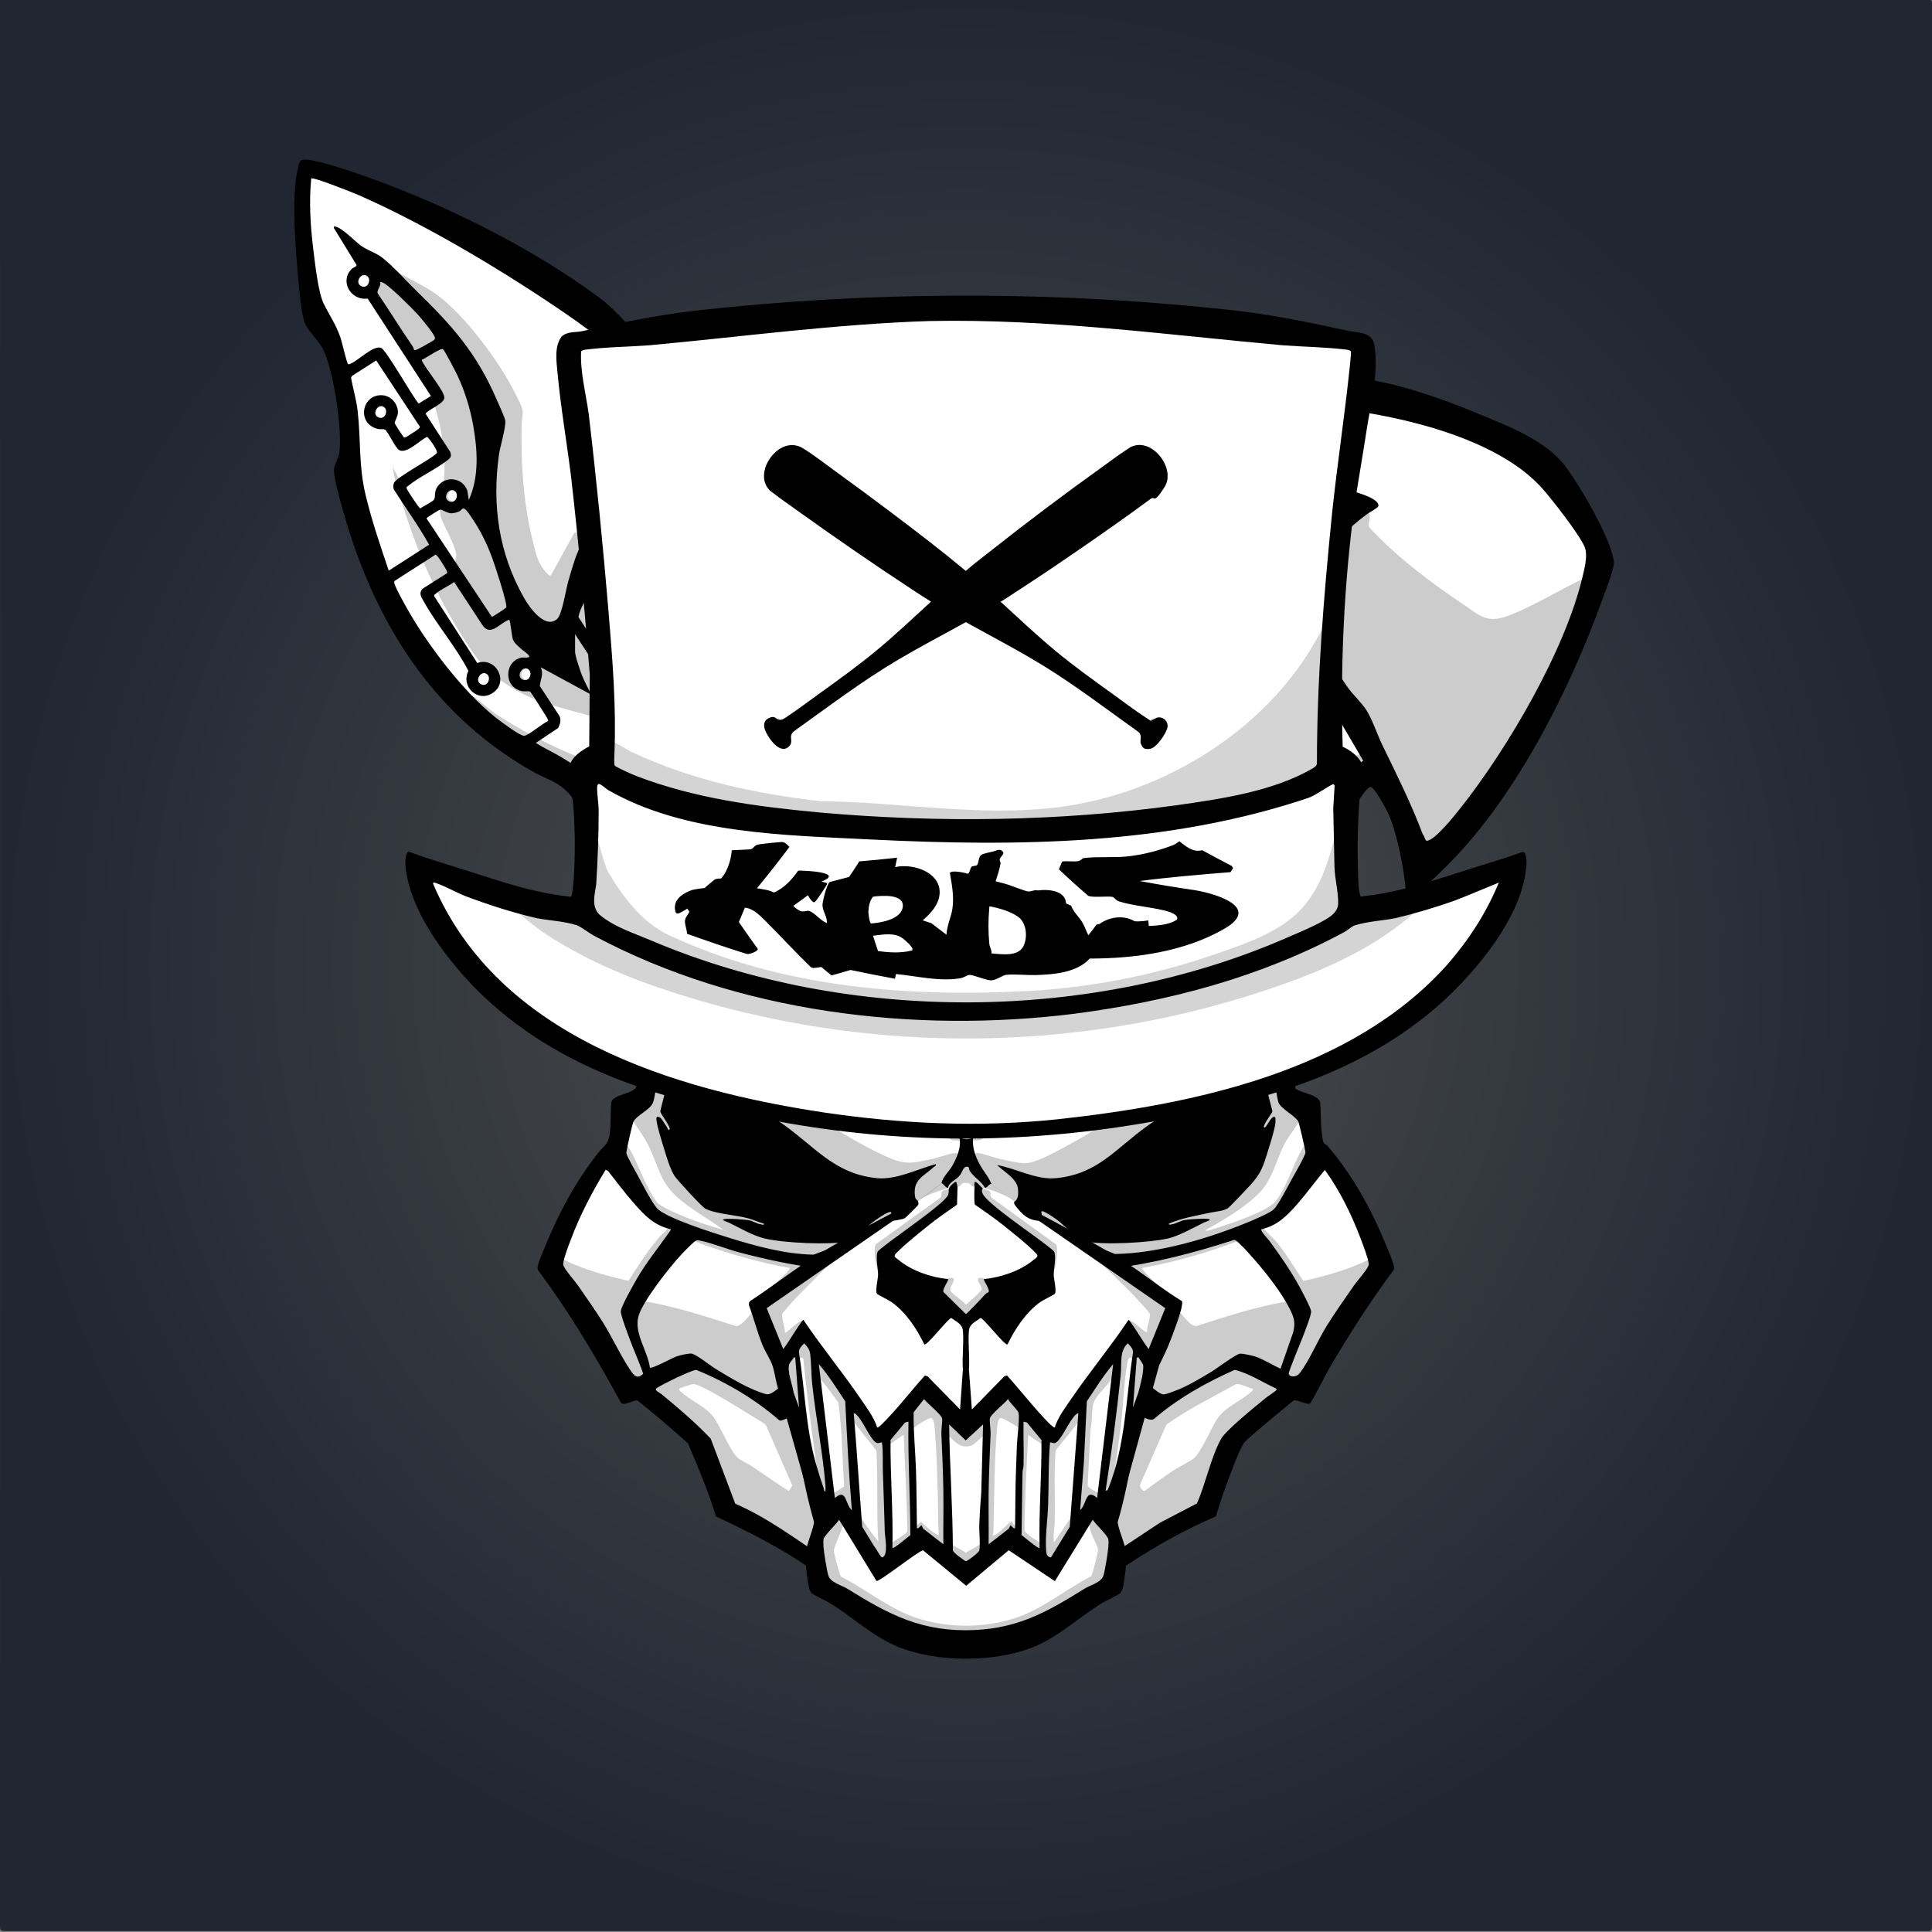 <?xml version="1.0" encoding="UTF-8"?>
<svg xmlns="http://www.w3.org/2000/svg" viewBox="0 0 2048 2048">
<rect x="0" y="0" width="2048" height="2048" fill="#808080" stroke="none"/>
<style>
  .outline { fill: #000000; }
  .fill { fill: #ffffff; }
  .shading { fill: #aaaaaa; opacity: 0.5; }
</style>




<g class="background"><defs><radialGradient id="radial-gradient" cx="1024" cy="-181" r="1024" fx="1024" fy="-181" gradientTransform="translate(0 1204)" gradientUnits="userSpaceOnUse"><stop offset="0" stop-color="#505151"/><stop offset="1" stop-color="#202733"/></radialGradient></defs></g><g class="background"><path id="gradient-jean" fill="url(#radial-gradient)" d="M2048 3.6v2038.8c0 3.8-.8 4.6-4.6 4.6H4.6c-3.8 0-4.6-.8-4.6-4.6C.1 1361.3 0 680.2 0-1h2043.4c3.8 0 4.6.8 4.6 4.6" class="gradient" style="fill: url(#radial-gradient)"/></g>
<g class="trait-group" data-category="jaw"><path id="fill-jaw-main" fill="#fff" d="m637.2 1237.2 8.7-.3c13.5-36.6 25-74.9 39.3-111.1 40.9-102.9 149.2-171.1 251.8-201.2 96.8-28.5 178.1-7.9 265 37 60.9 31.4 126.9 87.1 155.2 150.8 8.4 18.9 7.3 37.3 13.6 53.4 7.2 18.6 28.3 46.1 38.7 65.3 15.6 28.9 30.5 61.7 44.3 91.7 1.6 3.4 9.1 18.6 8.9 20.7-26.3 40.9-55.4 79.9-82.8 120.1-25.7 22.3-52.4 43.6-77.4 66.6-10 22.3-16.2 46.5-26.5 68.5-40.4 24.2-79.2 55.9-120 79-37.8 21.3-82.4 35.7-121 56l-20.5.4-115.6-51.4c-45.5-28.4-92.8-54.2-138-83l-27.6-71.4-61.4-52.6-83.8-134.3c-.6-1.5 0-2.8.2-4.3 1.6-6.1 8.7-18.8 11.7-25.3 11.6-25.2 25.5-49.3 37-74.5h.2Z" class="fill" data-original-prefix="fill"/></g><g class="trait-group" data-category="jaw"><path id="fill-jaw5" fill="#fff" d="M1353 1472c.3 1.4.2 1.3-.6 2.1-2.5 2.4-7.8 5.4-10.8 7.9-10.1 8.4-42.1 34.1-47.4 43.6-10.7 19.7-16.2 47.3-25.4 68.1l-39.1 20.4-58.7 38.8c20.2-48.3 28.3-100.5 36-152 1.4-1.4 10.5 6 16 3.5 25.4-22.1 55.1-38.7 85.8-52.3 15.6 3.6 29.6 13.3 44.2 19.9" class="fill" data-original-prefix="fill"/></g><g class="trait-group" data-category="jaw"><path id="fill-jaw4" fill="#fff" d="M1337 1303c17.3-4.2 26.8-13.8 38-26.5 10.3-11.7 19.5-24.5 29.5-36.5 15.8 21.7 28.9 48.5 38.3 73.7 2.3 6.1 7.3 19.2 8.1 25 .2 1.9 0 2.2-.7 3.8-2.5 5.3-11.1 14.5-14.9 20.1-9.7 14-20.1 28.6-29 43-9 14.6-18.7 37.6-28.8 50.2-3 3.8-10.2 4.3-11.3.4-.6-2.2 13.9-36.1 15.9-41.8 1.7-4.7 8.4-21.2 7.8-24.8-.8-4.6-9.6-20.7-12.3-25.8-9-16.6-20.8-33.7-32.1-48.9-1.3-1.7-9.7-10.6-8.4-12.1v.2Z" class="fill" data-original-prefix="fill"/></g><g class="trait-group" data-category="jaw"><path id="fill-jaw3" fill="#fff" d="M711 1303c.7.8-1.9 4-2.6 4.9-11.5 16.1-23.2 30.5-33.2 47.8-3.8 6.6-16 27.9-17 34.1-.6 3.6 7.9 25.6 9.8 30.8 4.4 12 10 23.8 13.9 35.8-6.4 5.8-9.5 2.2-13.3-3.4-10.5-15.6-19.1-34.6-29.2-50.8-8.2-13.2-17.8-26.6-26.6-39.4-3.9-5.6-12.4-14.8-14.9-20.1-.8-1.6-1-1.9-.7-3.8.8-6.2 5.7-18.7 8.1-25 9.6-25.7 22.5-50.4 36.8-73.8l2.4 1.1c9 11.5 17.9 23.4 27.6 34.4 11.3 12.9 21.3 23.6 39 27.5Z" class="fill" data-original-prefix="fill"/></g><g class="trait-group" data-category="jaw"><path id="fill-jaw2" fill="#fff" d="M841 1501c7.2 51.6 16.2 103.4 35.5 152-31.8-20.5-62-43.8-97-59l-26-69c-16-16.8-34-32.2-52-47-2.1-1.7-8-4.2-5.8-6.1 2-1.8 13.4-7.5 16.7-9.1 4.1-2.1 22.8-10.9 25.9-10.6 31.6 12.9 62 30.9 87.8 53.3 3 2 13.5-6.1 15-4.5z" class="fill" data-original-prefix="fill"/></g><g class="trait-group" data-category="jaw"><path id="fill-jaw1" fill="#fff" d="M846 1457c-9.4 1.7-24.2 21.3-32.4 21.1-3.7 0-14.6-4.8-18.5-6.6-11.7-5.2-24.9-13.3-36-20.1-5.3-3.2-20.9-15.6-25.7-16.4-3-.5-12.8 1.8-16 2.9-4.2 1.4-26.5 13.6-28.4 12-2.2-17.5-17.1-36.8-12.1-54.5 4.5-16.1 33.4-52.4 45.5-65.5 2.4-2.6 13.9-14.7 16.1-15 1.6-.3 3 .2 4.5.5 12.5 2.5 27.7 8.8 40.7 12.3 27.9 7.4 55.9 13.4 84.6 16.9 22.7-11.5 45.5-22.8 69-32.8 48.7-20.8 80.7-34.3 134.2-15.8 36.9 12.8 73.1 31.7 108.1 48.7 44-5.4 86.9-16.7 128.9-30.3 4.5.4 28.7 29.4 32.9 34.7 9.2 11.7 19.5 25.6 26.1 38.9 4.6 9.2 6 13.9 3.4 24.5l-13.4 38.5c-8.4-3.8-18.3-10.2-27-13-2.9-1-13.4-3.3-16-2.9-4.8.8-25.2 16.2-31.3 19.8-10.7 6.4-24.5 14.6-36 19-3.2 1.2-10.8 4.4-13.8 4.3-6.3-.2-20.6-16.3-28.1-19.9-1-.5-2.2-1.8-3.3-.7-8.5 54.2-15.6 108.7-31.7 161.3-2.8 9.2-8.5 29.8-12.8 37.2-2.3 3.9-32.3 32.9-36.5 35.5-11.1 6.6-43 19.6-55.9 24.1-8.3 2.9-32.6 9.3-40.6 9.4-7.2 0-32.2-6.3-39.9-8.9-12.8-4.2-53.9-21.4-63-29-5.2-4.3-28.6-27.1-31.3-31.7-3.1-5.3-7.2-19.9-9.4-26.6-18.3-55.7-26-113.9-34.8-171.8Z" class="fill" data-original-prefix="fill"/></g><g class="trait-group" data-category="jaw"><path id="outline-shading-jaw1" fill="#000" d="M1278 1304c.5 1.8 5.6-.4 6.8-.8 16.4-4.8 50.7-16.4 63.7-26.3 12.3-9.2 23.4-45.9 32.7-60.3 2.3-3.5 4.1-6.2 8.8-6.7 0 1.4 0 2.8-.2 4.3-1.8 8.2-7.7 21.7-11 30s-14.4 36.4-19.8 41.2c-3.5 3.1-22.8 10-19.5 16.5 1.1 2.2 11.8 12.2 14.5 15.6 10.3 12.7 18.4 26.9 27.7 40.4 25.3-5.7 50.8-12.9 73.8-24.9l1.1 4-73.1 127.9c-18.1 13.1-38.3 23.5-55.9 37.1l-50 98c-26.9 17.7-58.7 32.4-84.5 51.5-17.4 12.9-36.6 35-54.2 45.8-20.2 12.5-48.9 21.8-70.4 32.6l-92.5-.5c-20.4-12.1-46.2-19.8-66.3-31.7-19-11.3-39.6-35.5-59-49.1-25-17.6-54.1-32.4-80.5-48l-49.8-98.7c-17.4-13.3-37.2-23.2-54.4-36.6l-76-128 2.4-4.4c23.1 11.8 48.5 19.2 73.8 24.8 10.5-16.1 20.6-32.3 33.2-46.9 2.8-3.2 9-6.9 8.3-11.2-1.4-8.8-16.4-9.6-22-18.1-7.5-11.3-17.8-38.9-22.5-52.4-1-2.8-6.5-17.8-5.2-19.2 6.4.5 9.4 8.2 12.2 13.3 5.9 11.2 10.3 23.4 16.3 34.7 2.4 4.6 7.8 14.9 11.3 18 4.7 4 18.1 9.8 24.3 12.4 14.5 6.2 29.8 11.2 45 15.5-16.4-12.2-34.8-21.6-50-35.5-18.3-16.7-19.6-34.6-30.5-55.5-5.2-10.1-12.3-19.1-18.3-28.7-1.8-6.8 5.4-21.6 6.5-29 2.8-19.1 3.8-27.8 12.1-45.9 42.8-94 156.1-156.3 251.2-184.8 55.5-16.7 109-17.9 165-2 99 28.1 225.1 96.5 262.8 198.2 5.1 13.9 5.1 20.8 7.5 34.5 1.2 7.1 7.8 22.1 6.7 28.2-.6 3.4-14.5 22.1-17.5 27.5-11.3 21-13 40.9-31.5 57.5-15.3 13.8-35 25.6-53 35.5v.2Zm-200 23c-5.5-11.1-10.5-24.8-17.6-34.9-4.2-6.1-10.2-10.5-14.9-16.1-3.4-4-15.2-20.5-18.4-21.6-1.9-.6-4.4-.8-6.3-.2-2.4.7-15.7 18.7-18.7 22.3s-7.4 6.8-10.5 10.5c-9.4 11.2-15.1 26.9-21.5 40h108Zm-309.5-23v1c.7-.3.7-.7 0-1m68.5 40c-31.5-5.4-62.3-14.5-92.5-25-4.9-1.7-27.1-11.3-30-11s-12 13.5-14.3 16.7c-3.2 4.4-25.2 35.5-25.2 37.8s9.4 13.2 10.2 17.3c32.5 5.7 63.8 16 95.1 26 4.2-.8 6.5-2.9 9.2-5.8 9.8-10.1 18.8-24.6 28.5-35.5 4.9-5.5 14.2-12.6 18-18 .6-.8 1.4-1 1-2.5m525.8 35.8c.4-4.4 10.8-15.1 10.1-18.1-5.5-6.9-33.4-52.2-38.6-53.6-1.1-.3-2.2 0-3.3.3-38.7 15.6-78.8 28.3-119.9 35.6-.4 1.5.4 1.7 1 2.5 4.5 6.6 16.4 16.4 22.5 23.5 7.8 9 15.1 20.7 23 29 3 3.2 5.7 6 10.3 6.8 31.2-10.1 62.6-20.3 95.1-26zM720 1472c-.4 1.7.5 2 1.5 3 9 8.8 25.2 15.4 33.5 25.5s18.5 37.1 27.1 44.9c3 2.7 10.5 6 14.5 8.6 13.2 8.8 26.3 18.2 39.5 26.6l3.8-5.9-28.3-64.7c-11-6.6-68.3-43.6-76.8-42.8-1.4 0-14.3 4.2-14.8 4.8m608 0c-5.2-.6-13.1-5.9-18-4.6-24.8 13.7-50.3 26.3-73.5 42.6l-27.8 63.3c-1.3 2.2 2.5 8.4 5 7 9.7-7.4 19.7-14.5 29.8-21.3 5.5-3.7 18.6-10 22.5-13.5 8.1-7.4 18.5-33.8 26.1-43.9 7.6-10.3 25.5-17.8 34.5-26.5 1-.9 1.9-1.3 1.5-3Zm-194 173c-2.1-.2-3.8 0-5.7.8-24.5 9.4-50.2 38.1-77.1 42.9-17.9 3.2-50.3 3.7-67.2-3.2-20-8.2-44-31.6-64.3-39.7-1.5-.6-6.2-2.2-5.7.7 1.2 7.7 10.9 21 16 27 6.2 7.3 8.1 8.8 16.3 13.7 30.2 18.1 49.5 27.8 86.2 25.9 21.1-1.1 31-5.5 49.1-14.9 19.5-10.1 34-17.7 45.7-37.3 1.2-2 7.5-15 6.6-15.9z" class="outline" data-original-prefix="shading" opacity=".2"/></g><g class="trait-group" data-category="jaw"><path id="outline-jaw1" fill="#000" d="M685 1126c.2 0 1 1.5 2.2 2.2 4.7 2.7 8.7.5 9.7 8.4.6 5.1-2.7 26.3-4.4 31.4-2.8 8.6-17 13.5-21 21-1.2 2.3-7.8 31.1-7.5 33.3.4 3.4 9.5 19 11.8 23.3 4.4 8.2 15.3 29.4 20.7 35.3 9.5 10.3 60.5 26.3 75.9 31.1 29.2 9 59.3 17.4 90 18 29.3-10.7 57.9-23.1 87.2-33.8 16.6-6 42.9-17.7 59.8-17.3 21.9.5 35-1 56.2 5.8 39.5 12.7 77.8 29.4 116.4 44.6 46.7-.8 99.9-16.6 143.1-34.6 5.7-2.4 21.2-9 25.2-12.8 4.6-4.5 15-24.5 18.7-31.3 2.7-4.9 14.7-25.5 14.9-29.2 0-1.7-6.8-30.9-7.6-32.4-3.6-6.8-19-13.6-21.2-20.8-1.7-5.6-5-27.5-4.2-32.7 1-6.5 5.7-5.1 9.7-7.3 1.2-.7 2.1-2.1 2.2-2.2 2.3-1.2 6.9-4.1 9.1-2.6 2.4 1.7.2 26 1.4 30.6 6.9 5 22.7 5.9 26 14 1.1 9.9.5 20.6 1.6 30.4.3 2.9 1 10.8 2.2 12.8 1 1.8 3.1 2.2 4.3 3.7 26.6 31.1 46.5 67.2 61.9 105.1 2.3 5.6 7.6 17.3 8.3 22.7.2 1.4.3 2.7-.6 3.9-24.7 33.2-47.1 68.3-68 104-2.9 4.9-18.6 36-20.4 37.1-3.5 2-13.7-4.6-17.5-3.1-10.9 9.5-22.5 18.2-33.3 27.8-4.6 4-16.5 13.5-19.4 17.6-5 7.1-14.8 34.1-18.3 43.7-4.2 11.1-7.7 22.4-11.3 33.7-32.1 13.9-63.4 31.2-92.5 50.5-20.4 13.5-36.7 25.2-52.5 43.5-9.8 11.4-37.1 18.8-51.9 25.1-22.8 9.6-45.2 20.4-68.5 28.3l-111.2-45.6c-6.9-2.5-9.5-12.1-13.6-15.9-1-.9-2.9-1.1-4.2-2.3-38-35.4-88.6-61.7-135.5-83.5-7.9-26.5-18.8-52-29.6-77.4-17.4-15.7-35.2-31-53.5-45.5-3.5-1.2-13.5 6.1-17.5 2.5-26.4-48.4-54.7-96.1-87.7-140.3-.8-1.3-.8-2.5-.6-3.9.7-5.4 6.1-17.1 8.3-22.7 14-34.4 31.7-67.2 54.5-96.5 8.8-11.4 12.5-9.5 14-26 .9-9.8 0-20.6 1.5-30.5 4.2-7.9 25.3-7.7 26.5-16.5.5-3.9-1.1-7.1-1-10.1 0-5.3 2-11.7 1-17.5 3.8-.6 6.8 1.5 10 3h.2Zm26 177c-17.7-4-27.7-14.6-39-27.5-9.7-11-18.5-22.9-27.6-34.4l-2.4-1.1c-14.2 23.4-27.2 48-36.8 73.8-2.4 6.3-7.3 18.9-8.1 25-.2 1.9 0 2.2.7 3.8 2.5 5.3 11 14.5 14.9 20.1 8.8 12.8 18.4 26.2 26.6 39.4 10.1 16.2 18.6 35.2 29.2 50.8 3.8 5.6 6.9 9.3 13.3 3.4-3.9-12-9.5-23.8-13.9-35.8-1.9-5.2-10.4-27.1-9.8-30.8 1-6.2 13.2-27.5 17-34.1 10-17.3 21.8-31.7 33.2-47.8.7-.9 3.3-4.1 2.6-4.9Zm626 0c-1.3 1.4 7.1 10.4 8.4 12.1 11.3 15.2 23.1 32.3 32.1 48.9 2.8 5.1 11.5 21.2 12.3 25.8.6 3.5-6.1 20.1-7.8 24.8-2 5.7-16.5 39.7-15.9 41.8 1.1 3.9 8.3 3.4 11.3-.4 10.1-12.7 19.7-35.6 28.8-50.2 8.9-14.4 19.3-29 29-43 3.9-5.6 12.4-14.8 14.9-20.1.8-1.6 1-1.9.7-3.8-.8-5.8-5.8-19-8.1-25-9.4-25.2-22.5-52-38.3-73.7-10 12-19.2 24.7-29.5 36.5-11.2 12.7-20.7 22.3-38 26.5v-.2Zm-491 154c8.7 57.8 16.5 116.1 34.8 171.8 2.2 6.6 6.3 21.3 9.4 26.6 2.7 4.6 26.2 27.4 31.3 31.7 9.1 7.6 50.2 24.8 63 29 7.7 2.6 32.8 9 39.9 8.9 8-.2 32.3-6.6 40.6-9.4 12.9-4.5 44.9-17.4 55.9-24.1 4.2-2.5 34.2-31.6 36.5-35.5 4.4-7.4 10-28 12.8-37.2 16.2-52.6 23.2-107.1 31.7-161.3 1.1-1.1 2.3.2 3.3.7 7.5 3.5 21.8 19.7 28.1 19.9 3 0 10.6-3.1 13.8-4.3 11.5-4.4 25.3-12.6 36-19 6.1-3.6 26.4-19.1 31.3-19.8 2.6-.4 13 2 16 2.9 8.6 2.8 18.6 9.2 27 13l13.4-38.5c2.5-10.5 1.2-15.2-3.4-24.5-6.6-13.3-16.9-27.2-26.1-38.9-4.2-5.3-28.4-34.3-32.9-34.7-42 13.6-84.9 24.9-128.9 30.3-35-17-71.2-35.9-108.1-48.7-53.5-18.5-85.5-4.9-134.2 15.8-23.5 10-46.2 21.3-69 32.8-28.7-3.5-56.7-9.6-84.6-16.9-13-3.4-28.2-9.8-40.7-12.3-1.5-.3-2.9-.7-4.5-.5-2.1.3-13.7 12.4-16.1 15-12.1 13-41 49.3-45.5 65.5-5 17.8 9.9 37 12.1 54.5 1.9 1.6 24.2-10.6 28.4-12 3.2-1.1 13-3.4 16-2.9 4.8.8 20.3 13.2 25.7 16.4 11 6.7 24.3 14.8 36 20.1 3.9 1.8 14.8 6.5 18.5 6.6 8.2.2 23-19.4 32.4-21.1Zm-5 44c-1.5-1.6-11.9 6.6-15 4.5-25.7-22.4-56.2-40.4-87.8-53.3-3.1-.3-21.8 8.5-25.9 10.6-3.3 1.6-14.7 7.3-16.7 9.1-2.1 1.9 3.8 4.4 5.8 6.1 18 14.8 36 30.2 52 47l26 69c35 15.1 65.2 38.4 97 59-19.3-48.5-28.3-100.3-35.5-152zm512-29c-14.7-6.6-28.6-16.2-44.2-19.9-30.7 13.7-60.4 30.3-85.8 52.3-5.5 2.5-14.6-4.9-16-3.5-7.7 51.5-15.8 103.7-36 152l58.7-38.8 39.1-20.4c9.2-20.8 14.7-48.4 25.4-68.1 5.2-9.6 37.2-35.2 47.4-43.6 3.1-2.6 8.3-5.6 10.8-7.9.8-.8.9-.7.6-2.1" class="outline" data-original-prefix="outline"/></g>
<g class="trait-group" data-category="mouth"><path id="fill-mouth-main" fill="#fff" d="M1102 1287c.4.6-2.2 4.3 0 5.5 50.4 27.6 100.7 55.4 145.8 91.1-5.2 15.8-10.4 31.6-16.7 47.1-5.9 14.4-8.3 22.4-12.7 37.3-13 44.8-25.3 89.9-38.3 134.7-3.4 15.6 7.3 31.3 8.8 45.8.5 5.4-1.6 24.6-3.1 29.9-2.4 8.9-12.3 10.5-19.9 15.1-23.1 14.2-44 33.8-68.7 45.3-38.6 17.9-94.7 18.9-134.6 4.9-30.8-10.8-53.7-33.5-80.8-50.2-5.6-3.4-16.3-6.9-18.8-12.2-2.2-4.7-4.6-27.2-4.1-32.9 1.2-14.4 12.1-30.2 8.8-45.8-13.8-47.4-26.5-95.2-40.5-142.5-3.7-12.4-5.6-17.8-10.5-29.5-6.4-15.4-11.4-31.2-16.7-47.1 45.2-35.6 95.4-63.7 145.8-91.1 2.2-1.2-.5-4.8 0-5.5.2-.2 3.4-1.1 4.7-1.9 25.5-15.1 52.3-31 83.7-27.1 24.4 3.1 42.7 15.5 62.9 27.1 1.2.7 4.5 1.7 4.7 1.9h.2Z" class="fill" data-original-prefix="fill"/></g><g class="trait-group" data-category="mouth"><path id="fill-mouth-teeth13" fill="#fff" d="m1042 1510-1.9 71.5c-.9 11.5-1.7 23.4-2.1 34.9-.2 7.7 1.3 20.2 0 27-.5 2.5-12.9 11.6-14.3 11.4-1.2-.2-13.2-8.9-13.7-11.4-.2-44.5-3.3-88.9-4-133.5l17.6 16.9 18.3-16.9Z" class="fill" data-original-prefix="fill"/></g><g class="trait-group" data-category="mouth"><path id="fill-mouth-teeth12" fill="#fff" d="m1000 1637-20-15.5c-1.8-.5-2.8-4.4-3-4.5-.8-.5-3 3.8-5 3-.4-20.5-.2-41.1-1-61.5s-2.9-41.1-2.5-61.4l11-14c3 4.2 18.8 16.6 19.2 20.6.4 3.5-.9 11.2-.8 15.9.8 20.4 1.8 41.5 2.1 61.9.2 18.5-.2 37 0 55.5" class="fill" data-original-prefix="fill"/></g><g class="trait-group" data-category="mouth"><path id="fill-mouth-teeth11" fill="#fff" d="M1076 1620c-2 .8-4.2-3.5-5-3-.2.2-1.2 4.1-3 4.5l-20 15.5c.2-18.5-.3-37 0-55.5.2-20.4 1.3-41.5 2.1-61.9.2-4.7-1.2-12.4-.8-15.9.4-4 16.2-16.4 19.2-20.6 2.1 3.9 9.5 10.8 11 14 1.8 3.8-1.3 28.2-1.5 34.4-.3 9-.7 18.1-1 27-.7 20.5-.6 41.1-1 61.5" class="fill" data-original-prefix="fill"/></g><g class="trait-group" data-category="mouth"><path id="fill-mouth-teeth10" fill="#fff" d="M1114 1651c-3.8-.4-4.7-3.2-5-6.4-1.4-14.4 1.7-35 2.1-50 .6-21.9 0-43.7 2-65.5 3.3.2 4.2 1.9 7.1-.4 6.2-5.1 13.2-22.1 19.9-28.8s2.8-2 3-1.8l-9.1 120.4-20 32.6Z" class="fill" data-original-prefix="fill"/></g><g class="trait-group" data-category="mouth"><path id="fill-mouth-teeth9" fill="#fff" d="M907.7 1499.3c7 6.2 13.8 23.9 20.3 29.2 2.9 2.4 3.8.6 7.1.4 1.5 10.5.6 21 1 31.5.7 20.9 1.5 42 2 63 .2 5.8 4.1 25-2.5 27.4-1.7.6-6.8-10-8.5-11.4l-12.9-21.1c-3.3-40.1-5.6-80.4-9-120.4 0 0 2.2 1 2.7 1.3h-.2Z" class="fill" data-original-prefix="fill"/></g><g class="trait-group" data-category="mouth"><path id="fill-mouth-teeth8" fill="#fff" d="M903 1601c-7.1-6.3-5.5-23.9-18-13l-17-142c10.4 12.2 19 26.1 28 39.5 1.9 38.5 3.8 77.1 7 115.5" class="fill" data-original-prefix="fill"/></g><g class="trait-group" data-category="mouth"><path id="fill-mouth-teeth7" fill="#fff" d="M1163 1588c-12.5-10.9-10.9 6.7-18 13l4-51.5 3.1-63.9c8.9-13.4 17.5-27.3 27.9-39.5l-17 142Z" class="fill" data-original-prefix="fill"/></g><g class="trait-group" data-category="mouth"><path id="fill-mouth-teeth6" fill="#fff" d="M963 1507c-.7 40.2 2 80.1 2 120.3-1.9 1.4-17.9 15-19 13.7.9-38.3-2.3-76.2-2-114.5l15.4-18.6z" class="fill" data-original-prefix="fill"/></g><g class="trait-group" data-category="mouth"><path id="fill-mouth-teeth5" fill="#fff" d="M1102 1641c-1.1 1.3-17.1-12.3-19-13.7.4-22.3.5-44.6 1-66.8 0-2.4 1-4.6 1.1-6.9.3-15.5-.3-31.1 0-46.5l3.6.9 15.4 18.6c.3 38.2-2.9 76.2-2 114.5Z" class="fill" data-original-prefix="fill"/></g><g class="trait-group" data-category="mouth"><path id="fill-mouth-teeth4" fill="#fff" d="M875 1581c-1.5.2-1.3-1.7-1.7-2.8-3-8.8-6.1-18.6-8.6-27.4-10.7-37.7-11.6-78.6-17.8-117.3 0-3.9 3-6.9 5.6-9.5 3.4 3.5 5.8 6.6 6.4 11.6 1.2 10.1 1 21.5 2.1 31.9 3.8 35.2 11.2 72.2 14 107 .2 2.2 0 4.3 0 6.5" class="fill" data-original-prefix="fill"/></g><g class="trait-group" data-category="mouth"><path id="fill-mouth-teeth3" fill="#fff" d="M1172 1580c6.3-40.6 11.8-81.6 16-122.5 1.2-11.5-1.6-25.4 7.5-33.5 2.6 2.6 5.7 5.5 5.6 9.5-7.6 47.5-8 99-26.1 144-.6 1.6-.8 2.9-3 2.5" class="fill" data-original-prefix="fill"/></g><g class="trait-group" data-category="mouth"><path id="fill-mouth-teeth2" fill="#fff" d="m843 1439 4 53-5.7-15.8c-1-7.8-7.5-23.8-4.4-30.8.5-1.1 2.9-4.1 3.8-5.2.6-.7 0-1.9 2.3-1.3Z" class="fill" data-original-prefix="fill"/></g><g class="trait-group" data-category="mouth"><path id="fill-mouth-teeth1" fill="#fff" d="M1207 1439c.3.3 4.7 7.3 4.8 7.7 1.3 4.9-3.4 23.5-5 29.5l-5.7 15.8 4-52.5c0-.9 1.9-.6 2-.5z" class="fill" data-original-prefix="fill"/></g><g class="trait-group" data-category="mouth"><path id="outline-shading-mouth4" fill="#000" d="m900 1319-56.5 57-14 16c-1.9 4.1 3.2 15.8 2.5 21 4.2-1.8 14.7-13.4 18.4-13.1 4 .3 8.8 14.9 10.3 18.8 2.5 6.3 4.5 12.8 6.8 19.2 18.7 24.5 38.6 48.2 57.4 72.6 3.8 5 3.2 9.2 10.1 7 3.2-1 13.7-10.2 17-13 10.5-9 19.8-20 30.5-28.6l41.1 41 41.9-41c13.1 10.8 24.4 24.6 38 35 3.2 2.5 10.4 9 14.5 6.5l61.8-79.2c3.6-6.3 11.7-36.7 16.9-38.2 4.6-1.3 17.3 14.1 19.3 11.9-.8-5.2 4.4-15.8 2.5-20-20.7-25.2-46.1-46.1-68-70-.7-.7-2.7-2-2-3 34.5 16.7 65.1 39.8 96 62 2.5 5.1-7.2 33.5-9.8 40.2-2.7 7.3-6.2 13.8-9.2 20.8-3.2 7.3-3.5 21.2-14.5 14l-8.5 50-2.5 1c-.2-19.8 1.9-39.7 4-59.4-2-4.9-6.9-13.6-8.8-3.8-4 21.5-4.5 48.2-7.4 70.6-3.6 28-8.2 56-12 84-2 14.9-3.3 16.2 1.9 31.4 1.3 3.8 7.2 14.6 7.4 16.7s-6.3 26.7-7.6 29.5c-2.4 5.5-34.3 27-41.2 30.8-23.5 12.8-65.3 23.2-92 27-44.3 6.3-112.7-12.8-149.7-38-4.2-2.9-22.5-15.7-24.1-18.9-1.2-2.3-7.8-28.2-7.7-30.4 0-2.1 7-16.2 8.3-20.7 4-13.7 2.7-13.4.9-26.4-7.5-52.8-15.1-105.5-20.4-158.6-2.2-5.2-7.7 4.9-7.9 7.8 2.1 19.4 4 39 4.1 58.5h-3l-8-51c-11.6 7.2-11.3-6.6-14.5-14-5.7-13.3-11.5-25.2-15.5-39.5-1.5-5.2-6.1-18.6-2.5-22.6 31.2-21.3 60.9-45.2 95.5-60.9zm-34.5 137v1c.7-.3.7-.7 0-1m315.5 1c-3.8 9.4-17.3 19.9-21.1 28.4-3.4 7.8-1.6 20.7-3.9 29.1l-3 60c.6 3 10.1 7.9 13.4 8.4zm-286.2 118.8c-1.8-29.7-2.2-59.6-6.1-89.1-7.3-9.7-14.3-20.1-22.7-28.8l14 125c6 0 10-4.5 14.8-7.2ZM995 1627c-.8-15.5-.4-31.1-1-46.5-.7-20.6-1.2-43.5-3-63.9-.3-3.6-.4-13.4-4.5-13.5-2.5 0-20 10.7-20.5 13.5 2.4 20.6 1.2 41.4 1.9 62 .2 6.2.6 13.8 1.1 19.9s3 12.8 2 19.5l5.4-5c1.5 2.2 17 15.7 18.6 14m82-10c-.8-6.9 1.6-13.7 2.1-20.4 1.1-17.4.3-35.7.9-53.1.3-8.7 2-18.1 2-26.9s-1-2.1-2-3c-2.2-1.8-17.3-10.9-19.3-10.4-2.9.7-3.4 7.6-3.7 10.4-3.3 35.8-2.8 74-4 110 0 1.4 0 2.9-1 4 5.2.7 17.8-14.1 19.5-14.5 2.3-.5 2.5 4.7 5.4 4Zm-146 17c-1.9-32.1-.2-64.4-2-96.5l-26-32.5c2.8 32.1 2.9 64.2 5 96.4 6.9 11.3 14.5 22.3 23 32.5Zm187 0 22-32.5c1.9-32.2 2-64.3 5-96.4l-26 32.5c-2 25.3-.4 50.7-1 76-.2 5.9-1.4 11.5-1 18 0 1.1-.7 2.8 1 2.5Zm-175 2c.8.8 16.4-9.7 17.5-11 .7-.8 1.5-1.4 1.4-2.6-.7-33.9-2.5-67.6-4-101.5-3.4 2.4-16.3 10.2-17 13.5-.2 33.9 0 67.8 2 101.5Zm101-115c-4.9 2.7-10.4 10.7-15.7 11.8-11.9 2.5-16.1-5.4-24.3-11.8 1.3 37.5 2.3 74.9 2 112.5.8 4 14.2 9.4 17.7 12.4 3.7-2.5 17.6-8.6 18.3-12.4-.2-37.6.2-75.1 2-112.5m61 115c1.6-33.8 2.3-67.6 2-101.5-.7-3.7-13.7-10.5-17-13.5-1.8 33.8-3.7 67.5-4 101.5.2 2.9 18.2 14.4 19 13.5m-167.3 18.7c-1 .9-2.6 1.5-4 1.2-3.8-1-23-30.3-27.3-35.8L895 1607c-.4 4.4-1.3 8.8-2.5 13-1.6 5.4-8.4 19.9-8.6 23.5 0 2.9 4.5 19.8 5.8 23.3.7 1.9 1 3.9 2.9 5.1 29 14.8 52.4 35.8 84.2 44.8 31.1 8.9 64.2 8.8 95.2-.2 31.6-9.2 55.5-30.5 84.3-45.4.8-.4.9-1.2 1.2-2 1.2-3 6.7-24.2 6.5-26.5-.3-3.3-5.8-13.4-7.3-17.8-1.8-5.8-3.1-11.8-4.2-17.8-2.2 3.1-5.1 5.6-7.5 8.5-8.8 10.8-17.2 26.4-26.1 35.9-1.6 1.8-3.2 3.6-5.6 4.3l-43.7-28.7c-4.3 3.6-8.6 8.8-13.3 11.7-8.2 5.1-15 6.1-23.4 13.6-2.3 2.1-3 5.8-6.5 6.5-8.1 1.6-7.3-2.8-11.5-6.4-7.2-6.1-10.9-7.5-18.9-11.1-6.3-2.8-12.3-10-17.6-14.4-12.8 7.9-26.2 15.6-38.3 24.5-1.3.9-1.6 2.5-2.3 3.1v.2Z" class="outline" data-original-prefix="shading" opacity=".2"/></g><g class="trait-group" data-category="mouth"><path id="outline-shading-mouth3" fill="#000" d="M1118 1345c-1.5 1.5-1.8-.6-2.3-1.3-1.8-2.3-6.1-7.1-7.1-8.8-1.8-3.2-.9-7.3-2.6-9.4-2-2.4-11.1-9.6-14.1-11.9-17.8-13.8-38.6-25.3-56-40-3.6-5.4 6-7.7 4.1-13.6.4-.4 8.3 1.9 9 2.5 1.9 1.6 0 5.2 2 7l68.4 49.6c2.9 2.8-.3 24.8-1.4 25.9" class="outline" data-original-prefix="shading" opacity=".2"/></g><g class="trait-group" data-category="mouth"><path id="outline-shading-mouth2" fill="#000" d="M1008 1260c-2.1 5.5 7.8 8.5 4.1 13.6l-61.1 43.9c-10.3 7.3-11.1 16.5-18.7 26.2-.5.7-.7 2.7-2.3 1.3-1.1-1-5.1-24.3-1-26.5l68-49c2-1.9 0-5.2 2-7 1-.9 8.7-2.9 9-2.5" class="outline" data-original-prefix="shading" opacity=".2"/></g><g class="trait-group" data-category="mouth"><path id="outline-shading-mouth1" fill="#000" d="M1011 1355c1.1 4.6-4.9 8.9-3.6 13 1.1 3.3 13.8 10.8 16.2 14.9 1.2.2 16.5-14.1 17-15.9 1-3.6-5.2-7.6-3.6-12 6.9-2.5 17.3 6.5 15.8 13.3-.8 3.8-7.8 10.3-10.8 13.2-6 5.9-6.9 4.1-10.8 12.2-1.9 3.9-5.9 3.9-9.8 3.3-5.8-.8-4.3-4.3-6.4-7.6-4.4-6.7-23.9-15.6-19.3-26.2 2.2-4.9 9.7-10.1 15.2-8.2Z" class="outline" data-original-prefix="shading" opacity=".2"/></g><g class="trait-group" data-category="mouth"><path id="outline-mouth" fill="#000" d="M1006 1260c.4-2.1 4.7-6.2 6.5-7 2.2-1 1.8 3.9 2.5 5l-.5 19c-9.8 6.8-19.7 13.6-29 21-10.5 8.4-26.4 21.1-35.5 30.4-3.6 3.7-.7 4.6 2.7 7.3 14.2 11.7 34.2 18.3 52.3 20.2 1.2 1.2-6.6 10.7-4.8 13.8l23.5 23.1c1.5.3 18.4-18.6 21.4-21.5.8-.8 2.6-1.3 2.8-1.6 1.8-3.1-6-12.7-4.8-13.8 18.1-1.9 38.1-8.5 52.3-20.2 3.3-2.8 6.3-3.7 2.7-7.3-9.1-9.4-25-22-35.6-30.4-9.3-7.4-19.2-14.2-29-21-1.1-1.8-.6-15.7-.5-19 0-1.1-.9-6 1.5-5 2.1.9 6.1 6.1 7.5 7-1.8 1-1 3.4-.5 5 3.8 10.3 55.3 44.8 67.4 54.6 1.8 1.5 8 6 8.6 7.4 2.3 5.4-.6 18.1-.5 24.5 0 4.3 3.4 17.4 1.1 20-1 1.1-12.4 6.6-15.3 8.7-15.1 10.7-26.8 28.3-34.7 44.8-1.5.4-1.7-.4-2.5-1-5.2-3.6-23.3-26.5-26.1-26.9-5.3 3.9-11.8 6.3-12.4 13.4-1.2 13 1 27.8 0 41.1l3.1 42.5 34.4-35.1 2.9-.9c13.6 15 26.1 31.3 40.1 46 1.3 1.4 9.3 10.1 10.5 9 3.5-11.2 11.6-21.6 18.2-31.3 19-27.8 40.6-53.8 59.3-81.7.8-.7.7-1.5 1.5-.4 7.1 9.4 13.4 20.9 20.5 30.4l17.6-43.4-157.1-108.6 2-3c36.8 19.5 75.4 39.4 110.9 61.6 21.2 13.3 40.5 29.5 61.9 42.6.6 1.1.2 2.9 0 4.2-.7 7.6-9.9 31.6-13.2 39.9s-7.1 16.1-11 24l-44.5 161.6c.4 12.4 9.3 27.7 9.8 39.7.3 6.8-1.7 25-3.2 31.9-.4 2.2-1.7 6.3-3 8-1.2 1.6-15.8 8.4-19.4 10.6-24.6 15-45.2 35.2-72.5 46.5-40.8 16.9-104 16.8-144.7-.3-27-11.3-47.4-31.4-71.8-46.2-3.6-2.2-18.2-9.1-19.4-10.6-1.3-1.7-2.6-5.8-3-8-1.4-6.9-3.5-25.1-3.2-31.9.6-12.2 9-27.1 9.8-39.7-13.1-46.2-25.7-92.7-39.3-138.8-2.2-7.3-3.2-16.5-5.7-23.3s-7.5-14.1-10.5-21.5c-5.5-13.7-9.1-28.1-14.2-41.9-.3-1.7 0-3.3 1.4-4.4 24.1-15.7 46.6-33.8 71.2-48.8 32.3-19.7 66.7-38.2 100.3-55.2l3 3-157.1 108.6 17.6 43.4c7.1-9.6 13.4-21 20.5-30.4.8-1.1.7-.3 1.5.4 18.8 27.9 40.3 53.9 59.3 81.7 6.6 9.7 14.7 20.2 18.2 31.3 1.2 1.1 9.2-7.6 10.5-9 14-14.6 26.5-30.9 40.1-46l2.9.9 34.4 35.1 3-42.5c-1-13.2 1.2-28.1 0-41.1-.7-7.1-7.1-9.5-12.4-13.4-2.8.5-21 23.4-26.1 26.9-.8.6-1 1.4-2.5 1-7.8-16.5-19.6-34.1-34.7-44.8-3-2.1-14.3-7.5-15.3-8.7-2.3-2.6 1-15.7 1.1-20 0-6.4-2.8-19.1-.5-24.5.6-1.5 6.8-5.9 8.6-7.4 11-9 62.9-44.3 66.1-52.9 1.1-2.8.4-4.5.8-6.7zm-131 321c0-2.1.2-4.3 0-6.5-2.8-34.8-10.2-71.8-14-107-1.1-10.4-.9-21.8-2.1-31.9-.6-5-3-8.1-6.4-11.6-2.6 2.6-5.7 5.5-5.6 9.5 6.2 38.7 7.2 79.6 17.8 117.3 2.5 8.9 5.6 18.7 8.6 27.4.4 1.1.2 3 1.7 2.8m297-1c2.2.4 2.4-1 3-2.5 18.1-45 18.6-96.5 26.1-144 0-3.9-3-6.9-5.6-9.5-9.1 8.1-6.3 22-7.5 33.5-4.2 40.9-9.7 81.9-16 122.5m-329-141c-2.3-.6-1.7.6-2.3 1.3-.9 1.1-3.3 4.1-3.8 5.2-3.1 7 3.3 23 4.4 30.8l5.7 15.8-4-53Zm364 0s-2.1-.4-2 .5l-4 52.5 5.7-15.8c1.6-5.9 6.4-24.5 5-29.5 0-.4-4.4-7.4-4.8-7.7zm-304 162c-3.2-38.4-5.1-76.9-7-115.5-8.9-13.4-17.5-27.3-28-39.5l17 142c12.5-10.9 10.9 6.7 18 13m260-13 17-142c-10.4 12.2-19 26.1-27.9 39.5l-3.1 63.9-4 51.5c7.1-6.3 5.5-23.9 18-13Zm-163 49c-.2-18.5.3-37 0-55.5-.2-20.4-1.3-41.5-2.1-61.9-.2-4.7 1.2-12.4.8-15.9-.5-4-16.2-16.4-19.2-20.6l-11 14c-.3 20.3 1.8 41.1 2.5 61.4s.6 41.1 1 61.5c2 .8 4.2-3.5 5-3 .2.2 1.2 4.1 3 4.5zm76-17c.4-20.5.2-41.1 1-61.5.3-8.9.7-18 1-27 .2-6.2 3.3-30.6 1.5-34.4-1.5-3.2-8.9-10.1-11-14-3 4.2-18.8 16.6-19.2 20.6-.4 3.5.9 11.2.8 15.9-.8 20.4-1.8 41.5-2.1 61.9-.2 18.5.2 37 0 55.5l20-15.5c1.8-.5 2.8-4.4 3-4.5.8-.5 3 3.8 5 3m-168.3-120.7c-.4-.4-2.6-1.5-2.7-1.3 3.4 40.1 5.8 80.3 9 120.4l12.9 21.1c1.7 1.4 6.8 12.1 8.5 11.4 6.6-2.4 2.7-21.7 2.5-27.4-.5-21-1.3-42.1-2-63-.4-10.5.5-21.1-1-31.5-3.3.2-4.2 1.9-7.1-.4-6.5-5.3-13.2-23-20.3-29.2h.2ZM1114 1651l20-32.6 9.1-120.4c-.2-.3-2.5 1.3-3 1.8-6.8 6.7-13.7 23.7-19.9 28.8-2.9 2.4-3.8.6-7.1.4-1.9 21.8-1.3 43.7-2 65.5-.4 15-3.5 35.6-2.1 50 .3 3.2 1.2 6 5 6.4Zm-151-144-3.6.9-15.4 18.6c-.3 38.2 2.9 76.2 2 114.5 1.1 1.3 17.1-12.3 19-13.7 0-40.2-2.7-80.1-2-120.3m139 134c-.9-38.3 2.3-76.2 2-114.5l-15.4-18.6-3.6-.9c-.3 15.5.4 31 0 46.5 0 2.4-1 4.6-1.1 6.9-.5 22.3-.6 44.6-1 66.8 1.9 1.4 17.9 15 19 13.7Zm-60-131-18.3 16.9-17.6-16.9c.7 44.6 3.8 88.9 4 133.5.4 2.5 12.5 11.2 13.7 11.4 1.4.2 13.8-8.9 14.3-11.4 1.3-6.8-.3-19.3 0-27 .4-11.5 1.2-23.4 2.1-34.9l1.9-71.5h-.1Zm-112.9 165.9-39.6-64.9c-2.7 4.3-15.7 16.7-16.5 20.5-.5 2.3 0 6.3 0 8.8.5 6.2 3.4 24.2 5.1 29.9 2.2 7.3 14 10.2 20.1 13.9 44.8 27.9 79.7 46.3 135.2 43.8 47.1-2.2 77.9-20 116.2-43.8 6.1-3.8 17.8-6.6 20.1-13.9 1.7-5.7 4.6-23.7 5.1-29.9.2-2.5.6-6.5 0-8.8-.7-3.8-13.8-16.2-16.5-20.5l-40.1 65.1-48.9-32.8-45.1 37.7-45.8-37.7c-6.8 2.2-46.8 34.1-49.4 32.6Z" data-original-prefix="outline" class="outline"/></g>
<g class="trait-group" data-category="eyes"><path id="fill-eyes" fill="#fff" d="M1337.7 1024.3c1.5.9 16.3 27.2 18.4 31.1 9.7 17.9 18.4 36.1 23.1 55.8.9 3.7 4.9 7.3-.6 11.5s-13.7 5.7-17.7 7.8c-9.3 4.9-18.6 9.9-27.5 15.5-1.2 42.7-11 81.2-47.2 106.8-43.1 30.5-110 44.9-161.5 32.9-13.7-3.2-24.1-9.2-39.1-3.9-11.8-10.4-26-18.9-37.7-29.3-7.2-6.4-13-14.8-20.5-20.5-2.7 1.3-6.1-.6-8.4.4s-13.7 15-17 18c-12.4 11.4-27.2 20.1-39.7 31.3-3.4.3-6.4-1.6-9.8-1.8-14-1.1-26.2 5.6-40.1 7.8-49.6 8.1-115.4-7.3-155.2-38.4-33-25.8-41.6-63-42.6-103.4-9.7-5.8-19.6-11.2-29.5-16.5s-18-6.5-18.9-12.2 2.6-4.6 3.6-7 .9-6.7 2.1-9.9c7.7-20.9 25.7-58.2 39.1-75.6s2.4-.4 3.1-1.3c18-23.8 37.3-50.3 58.9-70.8 140.3-133.5 334.8-143 483.5-16.5 25.5 21.7 43.5 44 64.5 69.5s10.4 15.7 12.5 17.5 3.2.6 4.2 1.3Z" class="fill" data-original-prefix="fill"/></g><g class="trait-group" data-category="eyes"><path id="outline-shading-eyes-2" fill="#000" d="M942 857c-12.1 12.3-28.7 18.2-42.9 27.6-24 15.9-46.8 43.3-62.9 67.1-5.4 7.9-23 36-24 44-1.9 15 19 44.3 30.9 52.7 15.5 11 44.6 22.3 62.6 32.4 17.3 9.7 34.5 19.9 50.9 31.1 14.4 19.1 24.9 49.3 40 66.9 6.5 7.6 13.5 4.7 18 8 1.1.8 4.3 7.4 5 9 1.1 2.8-.7 5.7 2.8 7.3 5.7 2.7 5.9-8.1 8.2-12.3 4.5-8.3 14.1-3.9 20.9-12.1 14.5-17.4 24.2-46.5 37.8-64.2 6.2-8.1 34-23 44.2-28.8 11.7-6.7 23.8-13 35.7-19.3 21-11.2 34.9-13.8 50.4-33.6 11.6-14.8 20.3-27.2 12.4-46.3-11.6-28.4-47.4-74.4-71.4-93.6-17.2-13.8-38.5-21-54.5-36 32.2 6.5 62.4 20.5 90.7 36.8 43.8 25.2 91.8 64.7 120.1 106.9 2.5 3.7 7.4 8.7 5.5 13.1-1.7 4-26.2 9.5-31.6 11.5-55.7 20.6-105.3 41.9-152.6 78.4-29.2 22.5-41.7 38.5-62.3 68.7-4.9 7.2-6.3 13.4-13.3 19.7-2.1 1.9-22 16.2-23.4 16.6-1.9.6-28.2.6-30.1 0-1.3-.4-19.7-13.4-21.9-15.1-8.5-7-9.6-13.4-15.3-21.7-18.6-27.1-30.9-43.6-56.9-64.1-49.4-38.9-99.1-60.6-157.6-82.4-5.5-2-29-7.5-31.3-10.6-2.9-4 2.2-9.9 4.6-13.5 27.4-39.9 72.4-78.4 113.8-103.2 30.1-18 63.1-33.9 97.7-40.8z" class="outline" data-original-prefix="shading" opacity=".2"/></g><g class="trait-group" data-category="eyes"><path id="outline-shading-eyes-1" fill="#000" d="M1376 1124c-.3.4-7.4 2.6-9 3.5-8.1 4.2-26.1 12.6-32.3 17.7-2.4 1.9-.9 4.2-2.2 5-26.3 9.1-58.4 13.3-83 25.8-28.2 14.3-61.1 41-85.2 61.8-16.4 14.2-30 16.1-47.8 26.2-9.8 5.6-17.8 14.5-27.8 19.3l-2.5-.6c-11.3-10.6-24.9-18.4-36.5-28.5-7.8-6.8-14.2-15.6-22.1-21.9-2.7 1.3-6.1-.6-8.4.4-1.4.6-15.2 16.5-18.6 19.5-11.8 10.6-25.7 18.9-37.5 29.5l-3.9 1.1c-11.7-6.7-22.5-15.3-34.3-21.8-10.7-5.8-26.2-10.7-35.6-17.4-5.4-3.9-11.8-11.6-17.6-16.4-25.2-20.7-60-47.9-90.7-58.3-21.3-7.2-43.6-12.1-65.1-18.7l-2.2-5-41.4-21.6 4.9-4.1 15.1-28.9h33c21.4 13 44.7 24.7 65.5 38.5 18.6 12.3 35.7 27.9 54.2 40.8 28.2 19.8 67.5 44.8 99 58 17.5 7.3 25.6 4.5 43.5.8 6-1.2 20.2-6.3 24.5-6.4 2.5 0 7.8 3.9 12.8 3.8 4.4 0 9.7-4.1 11.8-3.9 5.8.6 16.8 4.9 23.8 6.4s18.6 4.4 25.6 4.5c11.2.2 31.8-11.4 42.1-16.9 70-36.9 125.7-90.2 196.1-125.9l32.3.3c3 1.8 10.9 25.2 15.5 29.5 1 1 5.9 2.1 4.4 4h-.4Z" class="outline" data-original-prefix="shading" opacity=".2"/></g><g class="trait-group" data-category="eyes"><path id="outline-eyes6" fill="#000" d="M696 1136c.7 5.7-1.4 11.4-2 17-1.4 1.2-21.5-7.8-24.8-8.7-13.8-4-26.1 4.1-24.1-17.7 2.4-26.3 17.9-67.1 30.7-90.3 4.9-8.8 24.5-40.3 33.1-42.9 3.1-.9 7.2 1.5 8.9.5.4-.3 3.7-6.5 5.2-8.3 78.3-95.7 168.6-146.9 294.5-148.6 132.9-1.8 222.6 47.8 306.4 147.6 1.4 1.7 5.8 9 6.2 9.3 2.4 1.4 7-1.2 9.8-.4 7.6 2.1 25.6 30.2 30.2 37.9 13.9 23.7 31.8 69 33.8 96.2 1.6 20.6-11.3 13.1-24.2 16.8-2.5.7-4.5 2.5-6.8 3.2-5.8 1.8-11.9 2.9-17.5 5.5l-3.5-17c.2-.3-.2-1.8.2-2.3 3.6-4.4 22.6-10.5 23.3-11.7 4.5-6.8-6.4-31.1-9.7-38.4-3.9-8.8-9.1-18.8-13.7-27.3-2-3.7-15.9-28.3-17.4-29.1-.5-.3-10.8-1.3-12.3-1.3-8.7 0-25.2 1.8-34 3.1-7.3 1.1-14.2 4-21.5 5-.4-1.8.9-2.5 2-3.5 10.3-10 25.8-16.8 38.1-24.1-2.6-12.8-10.1-23.8-18.6-33.4-37.8-43-100.8-73.6-152.2-97.8-64.6-30.5-162.4-29.5-226.7 1-47.5 22.5-138.9 67.2-163.2 114.8-1.5 3-6.7 13.2-4.5 15.5 9 5.4 19.5 10 28 16.1 2 1.4 13.1 9.4 11.1 11.4-7.1-1.7-14.2-3.9-21.5-5-8.8-1.3-24.5-3.1-33-3.1s-7.8 2-11.8 1.1c-9.3 14.8-18.8 29.9-26.6 45.6-4.4 8.9-14.4 29.9-15.1 38.9-.2 2.4-.6 9.7 1 11 1 .8 4.9 1.5 6.7 2.3 5.2 2.4 14.7 5.6 15.3 11.2h.2Z" class="outline" data-original-prefix="outline"/></g><g class="trait-group" data-category="eyes"><path id="outline-eyes5" fill="#000" d="M1341 1142c2.8 5.1 2.2 12.1 3.3 18.2.6 3.1 4.6 17.2 4.5 18.1-.3 1.7-10.6 14.7-8.8 16.7 2.2 2.4 7.6-14.3 12-10.5 0 2 .2 4 0 6-.9 8-7.9 29.6-10.7 38.3-3.7 11.3-6.9 17.3-14.8 26.2-2.9 3.3-23.2 24.8-25.1 25.9-5.6 3.1-11.9 3.2-17.6 4.4-15.2 3.3-30.3 5.6-44.8 11.8-.2 1.8 2.2.9 3.2.7 5-.8 9-3.8 13.5-4.5 3.7-.6 10-1.1 13.8-1.2 3.2-.2 8-.4 11 0 5.7.7-3.1 3.3-4.2 3.8-11 5.4-26.6 14.2-38.1 16.9-19.5 4.5-69.6 7.3-88.5 3-7.3-1.6-22.2-17.8-29.8-23.2-3.2-2.3-11.1-7.6-14.4-8.6-4.2-1.2 1.3 9.2.5 10-14.9 1.2-22.3-6.1-30.5-17.1-.7-1-.3-2.6-.5-2.9 4.9-2.4 4.6-9.9 4-14.5-1.3-10.2-15.3-17.8-22-24.5 20.5 3.6 41 15.9 62.4 13.9 44.4-4.3 63.1-31.3 96.7-55.3 34.7-24.8 71.6-39.6 112.9-50.1 3.4-.9 9.1-.5 12.1-1.4Z" class="outline" data-original-prefix="outline"/></g><g class="trait-group" data-category="eyes"><path id="outline-eyes4" fill="#000" d="M707 1142c4 1.2 11.2 1 16.2 2.3 37.9 9.8 74 24.5 106.1 46.9 34.5 24.2 55.2 53.3 100.3 57.7 20.5 2 42.9-9.6 62.4-14.9.5 2.2-1.2 2.2-2.3 3.2-10.7 9.9-22.4 13.2-19.7 31.2.5 3.4 2.3 3.4 2.9 4.6.5.9 1 2.9.5 4-.6 1.4-13 13.6-14.6 14.5-2 1-14.9 3.5-15.9 2.6l2-9c-2.5-2.4-17.2 8.6-19.9 10.6-6.5 4.9-19.3 18.9-25.8 20.2-20.4 4-67.9 1.8-88.5-3-12.1-2.8-26.8-11.3-38.1-16.9-1.1-.5-9.9-3.1-4.2-3.8 3-.4 7.8 0 11 0 3.8.2 10.1.7 13.8 1.2 4.6.7 8.5 3.7 13.5 4.5 1.1.2 3.5 1.1 3.2-.7-5.7-1.6-11.1-4.2-16.8-5.7-12.7-3.5-35.4-4.8-45.6-10.4-3.5-1.9-29.8-30.3-32.5-34.6-3.8-5.9-6.3-13.8-8.5-20.5-2.5-8.1-10.3-32.3-10.7-39.3-.2-3.1.9-3.6 4-2 1.5.7 5.9 8.5 7.4 10.6.4.5 1.1 3.7 2.6 1.9 1.6-1.9-9.6-16.9-9.8-18.6-.2-1.6 3.8-15.6 4.5-19.2 1-5.7 1.2-11.5 2.3-17.2z" class="outline" data-original-prefix="outline"/></g><g class="trait-group" data-category="eyes"><path id="outline-eyes3" fill="#000" d="M998 1254c1.7-6.8 7.8-11.9 11.4-18.1 4.8-8.4 10-20.3 7.6-29.9 6 1.8 8.5 2.6 14.5 0-1.3 11.8 3.9 24 10.3 33.7 4.4 6.7 5.8 7.8 9.2 15.3-3.3 0-4 4.3-7 4-4-7.2-11-10.3-15.9-17.6-.9-1.3-.8-4.1-1.7-4.4-5.5-1.6-6 5.6-9.4 9.5-3.8 4.4-11.3 6.9-12 12.5-1.4 1.3-5.2-4.4-7-5" class="outline" data-original-prefix="outline"/></g><g class="trait-group" data-category="eyes"><path id="outline-eyes2" fill="#000" d="M981 1184c-1.9.4-2.4-1-3.4-2.1-13.3-14.7-23-34.8-35.1-47.9-22.5-24.4-60.9-45.3-87.4-65.6-1.2-.9-9.5-7-8.1-8.4 16.5 4.3 29.6 16 44.3 24.2 19.2 10.7 39.3 20 58.6 30.4 5.3 6 8.9 13.4 12.2 20.8 7.2 15.8 12.7 32.5 18.8 48.7h.1Z" class="outline" data-original-prefix="outline"/></g><g class="trait-group" data-category="eyes"><path id="outline-eyes1" fill="#000" d="M1202 1060c.4 1.8-.9 2.5-2 3.5-7.4 7.2-18.8 12.6-27.3 18.7-19.4 13.7-51 35.4-66.7 52.3-10.2 10.9-18.1 30.5-29.4 41.6l-8.5 8c6.1-16.2 11.6-32.9 18.8-48.7 2.4-5.2 7.3-16.6 11.2-19.8 22.4-12.8 46.4-23.4 68.7-36.3 11.5-6.6 21.7-16.7 35.3-19.2Z" class="outline" data-original-prefix="outline"/></g>
<g class="trait-group" data-category="right ear"><path id="fill-ear-rt" fill="#fff" d="M1463.9 815.1c-1.1-.7-8-.2-9.6.6-.7.3-10 9.7-11.1 10.9-6.2 7.2-20.7 26.1-25 34-4.6 8.5-7.7 20-12 29-17.8 36.8-49.6 57.6-83.3 78.7-7.6 4.8-29.5 17.5-37.9 16.2-7-1.1-34.8-11.7-42-15.1-21.9-10.4-41.9-30.6-57.5-48.5-3.2-3.6-15.1-14.9-15.5-18.6-.3-3.2 3.6-17.9 4.7-22.2 8.4-34.6 26.4-65.8 37.6-99.4 7.8-23.5 15.9-52.5 21.2-76.8 12.6-56.9 6.2-116.2 18.8-173.2 6.5-29.5 44.6-53.4 68.8-69.2 18.9-12.3 68.6-41.2 89.5-43.5 15.6-1.7 55.8 8.9 72.8 13 32.2 7.7 82.2 19.7 108.9 38.1 28.8 19.8 56.1 41.5 79.2 67.8 28.8 32.7 32.2 44.2 17.2 86.3-24.8 69.4-61.7 123.7-101.8 184.2-17.7 26.7-44.5 75.8-67.1 95.9-5.7 5-12.1 7.7-19.2 3.5-6.7-4-7.2-14.3-9.9-21.1-5.9-15.2-13.1-29.9-18.8-45.2-1.4-3.7-7-24.7-8.1-25.4Z" class="fill" data-original-prefix="fill"/></g><g class="trait-group" data-category="right ear"><path id="outline-shading-ear-rt" fill="#000" d="M1693 608c1 1-4.3 15.7-5.2 18.2-24.8 67.4-59.8 119.2-98.8 178.2-21.9 33.2-41.9 67.9-68 98.1-1 .6-21.9-3.9-22.8-4.8-6.2-16-12.7-32-18.2-48.3-2.8-8.2-5.2-22.3-8.8-29.2-6.7-12.9-25.5-1.8-31.6 6.8L1375 927.4c-15.2 15.6-73.2 61.5-94 58.1-27.4-10.3-54.4-22.9-76-43.1-7.2-6.8-11-13.5-16.6-21.4-1.2-1.8-4.3-3.7-4.9-5.1-2-4.3 2-12.6 4.7-16.3 58.6-63.6 106.8-135.2 139.3-215.7 2.7-6.6 6.2-14.1 8.2-20.8 12.4-39.6 1.6-77.7 5.3-117.7.1-1.6 1-7.4 1.9-8.1 36-.7 71.8-5 107.1 5.1 4.8 4.7-.7 11.5 1.5 16.5.9 1.9 19.3 19.7 22.5 22.5 22.5 20.7 50.8 41.6 76.3 58.7 18.7 12.6 25.8 21.5 49.7 12.2 27.4-10.6 54.6-28.2 81.7-40.3 1.6-.7 10.7-4.9 11.3-4.1Zm-243.1 187.9c.7-1.2-.2-3.3-.7-4.6-1.1-3.3-15.2-30.7-16.9-31.2-14.9 4.2-27.9.2-41.7 8.1-20.9 12-39.7 56.6-52.5 78.5-13.9 23.7-28.5 47-45.2 68.8-10.3 13.5-11.2 12-16.5 29.5-2.2 7.2-4 14.6-5.5 22 .7.7 7-4.7 8-5.5 19.1-15.9 39.4-37.3 56.5-55.5 15.3-16.3 30.8-30.3 38.5-51.5 3.8-10.5 6.9-31.8 15-38 7.4-5.8 26.8-8.1 36.8-11.2 3.2-1 23.3-8.1 24.1-9.4Z" class="outline" data-original-prefix="shading" opacity=".2"/></g><g class="trait-group" data-category="right ear"><path id="outline-ear-rt" fill="#000" d="M1204 941c-.3 1.7-3.1-.2-3.9-.6-7.2-3.8-17.7-9-23.1-14.9-11.1-12.2-18.6-30.8-29.5-43.5-1.1-2.6-.7-7.5-.5-10.5.9-20.2 13.6-36 21.8-54.2 9.5-20.7 16.6-37.4 27.3-57.7 35.2-66.4 43.6-127.5 46.8-202.2.5-10.7-2-36.2 1.5-44.5 1.4-3.3 13-13.4 16.5-16.5 21.7-19 49.4-37.3 73.5-53.5 14-9.4 50.3-35.6 64.1-39.9 42.4-13.3 127.4 18.5 168.4 35.5 32.1 13.3 72.4 28.4 93.2 56.8 15.6 21.2 47 74.4 50.6 99.5 1 7.4-8.7 31.3-11.8 39.8-35.5 98.7-94.4 215.4-170.5 288.5-7.1 6.9-19.8 19.2-27.6 24.4-1.1.8-9.4 5.2-9.9 4.6-1.7-24.9-6.5-50.8-13.7-74.8-1.4-4.7-3.2-9.4-5.1-13.9-1.9-4.4-15.5-30-19.5-29.2-6.2 1.1-28.3 40-31.8 47.2-5 10.4-7.9 21.5-12.3 31.7-5.6 12.7-20.1 19.7-30.5 28.5-11.3 9.6-20.6 22.3-32.7 30.3-10.6 7-40.6 20.7-52.8 20.2-11.7-.4-41.3-16.4-51.5-23 8.6.3 16.8 5 25.6 5.9 37.8 3.8 59.7-18.4 86.4-41.4 21.6-18.5 29.3-31.5 42.5-56.5 8.9-16.8 16.4-34.2 23-52l26.6-18.7-60.6-103.4c-1.9 2-1.5 4.5-3 7-3.9 6.4-17.6 18.5-23.4 25.6-34.1 41.1-71.2 101.1-93.2 149.8-10 22.1-22.8 52.5-10.8 75.7-1.4.3-2.4-.2-3.7-.8-4.5-1.9-23.8-17.8-25.1-21.9-1.9-6.1 3.5-21.4 1.9-28.7 12.2-19.5 26.9-37.6 38.1-57.9 24.5-44.3 42-94.9 71.4-136.6 6-8.5 14.6-15.7 20.8-24.2 4.8-6.4 10.9-14.3 10.6-22.4-.7-14.4-5.8-30.2-6.9-44.1-.2-2.2-.4-4.6 0-6.8.7-4 11.7-17.3 14.8-22.2 8.2-13.4 22.4-40.6 6.2-52.8-12.2-9.3-28.9 1.5-42 2.5-1-12.5 18.7-18.5 28.5-22 25.7-9.4 40-10.3 66.3-2.2 5.3 1.6 28 8.1 26.1 15.6-.4 1.7-9.4 6.6-11.8 8.3-20.8 15.2-37.8 32.8-50.6 55.4-3.8 6.6-13.3 26.5-13.1 33.4.2 5.3 6.5 22.2 8.6 28.2 8.4 23.3 20.3 47.1 34.8 67.2 5.7 7.9 14.6 16.1 19.4 23.6 6.2 9.6 11.6 26.1 16.9 37 15.2 31.3 30.8 62.3 43 95 1.7 1.2 2.3 6.8 4.3 6.6 9-.9 29.9-27.5 35.9-35.1 49.7-62.8 110.8-167 129.1-244.9 2.2-9.3 5.9-23.2 2-32-5.7-13.1-34.2-49.7-44.6-61.4-47.2-53.1-148.3-76.6-216.4-84.6-41 14.3-80 35-114 62.1-6.3 5-26.1 21-29 27-14.1 28.2-19.5 95.6-22.5 128.5-2.4 27.1-.3 58.6-10.8 83.2-7.8 18.2-18.3 36.1-26.3 54.7-14.2 32.7-25.5 66.6-39.8 99.2-2 14 18.3 43.4 27.9 53.4Z" class="outline" data-original-prefix="outline"/></g>
<g class="trait-group" data-category="left ear"><path id="fill-ear-lft" fill="#fff" d="M326.7 182.1q1.65-.45 3.3.3l180.7 78.4c55.2 39.7 111.9 77.7 165.3 119.7l109.1 135.9c10.5 65.4 16.1 132 25.2 197.8 24.6 50.1 52.6 98.7 77.3 148.7 1.5 3.1 5.4 9.5 5.5 12.5.2 4.7-8.5 15.9-11.2 20.8-15.1 27.1-18.8 33.2-43.9 52.1-22.9 17.2-44.3 28.5-72.5 35.5-8 2-18.1 5.7-25.4.5l-82.9-79.1c-9.9-22-17.5-45.3-28.1-66.9l-154-109c-23.7-34.4-41.7-73.1-64.9-108.1-9.8-43.7-27.6-90.2-34.9-134.1-5.9-35.7-6.9-73.6-12.5-109.5-9.3-20.9-22.7-40-30.5-61.5-1-40.6-6.8-81.2-8.3-121.7s-1.1-11.4 2.8-12.4Z" class="fill" data-original-prefix="fill"/></g><g class="trait-group" data-category="left ear"><path id="outline-shading-ear-lft" fill="#000" d="M664 558v21.5c0 22.8 19.2 43.4 30.4 61.6 38.9 63.4 63.1 129 108.2 189.8 16.2 21.8 35 41.1 51.9 62.1 4.8 5.9 9.3 10.3 9.5 18.5s-1.9 12.6-1.1 19l-.9 2.1-60.1 40.9c-13.7 0-28.1 9.9-40.7 12.4-1.5.3-2.8.5-4.2-.3l-76.6-51.4-69.8-109.7c-33.8-23.4-81.3-39.6-107.2-72.3s-6.4-12.2-10.5-17.5c.3-1.1 2.2-.4 3 0 7.1 2.9 21.5 16.6 29.2 21.8 23.5 15.5 51.4 30.4 77.4 41.6 17.3 7.5 35 10.9 52.9 16.1 7 15.4 12.9 31.5 20.2 46.8 8 16.6 27 35.1 40.2 48.8 19 20 39 39.1 59.5 57.5 1.5.2 1.8 0 1.4-1.4-1.9-7.7-7.7-31.2-11.1-36.9-4.7-7.9-16.1-19.2-22.2-27.8-25.1-34.9-42.3-72.5-64.4-108.6-7.4-12-9.8-16-22.8-22.2-38.1-18-78.4-19.1-114.3-41.7-26.9-17-34.3-26.3-51.1-52.9-25.7-40.5-46.4-86-61.2-131.8-4.2-12.9-10.9-32.4-12.7-45.3s-.3-1.6.5-1.5c14 25.4 25.6 52.8 42.1 76.9s12.8 19.9 23.4 21.1c-.5-2.4 1.1-5.1.8-7.3-1.4-11-12.7-28.8-16.3-39.7-3.8-11.7 2.7-30.6 3.5-43.5 3.6-59-24.7-121.5-55.6-170.4-12.4-19.7-28.5-37.1-37.4-59.1h16.5c8.6 0 8.7 2.4 14.2 5.8 15.3 9.7 32.5 17.5 48 27 30.2 18.6 67.2 68.2 84.5 99.5 2.9 5.2 12 22.4 12.8 27.2s-.9 10.1-1 14.9c-.8 41.5 1.8 83.9 11.9 124.2 3.2 12.9 5.4 24.4 15.1 33.9 1.4 1.4 2.9 3.8 4.5 1.5l24.5-44.5 55-6.5v-.2Z" class="outline" data-original-prefix="shading" opacity=".2"/></g><g class="trait-group" data-category="left ear"><path id="fill-led-lft7" fill="#fff" d="M669.7 841.5c9.8-2 9.4 10.6 2.5 11.7s-9.5-10.3-2.5-11.7" class="fill" data-original-prefix="fill"/></g><g class="trait-group" data-category="left ear"><path id="fill-led-lft6" fill="#fff" d="M484.7 520.6c3.7 3.7 0 13.3-6.7 10.2-8.1-3.7.6-16.4 6.7-10.2" class="fill" data-original-prefix="fill"/></g><g class="trait-group" data-category="left ear"><path id="fill-led-lft5" fill="#fff" d="M409.7 431.6c3.7 3.7 0 13.3-6.7 10.2-8.1-3.6.6-16.4 6.7-10.2" class="fill" data-original-prefix="fill"/></g><g class="trait-group" data-category="left ear"><path id="fill-led-lft4" fill="#fff" d="M562.7 709.6c3.7 3.7 0 13.3-6.7 10.2-8.1-3.7.6-16.4 6.7-10.2" class="fill" data-original-prefix="fill"/></g><g class="trait-group" data-category="left ear"><path id="fill-led-lft3" fill="#fff" d="M518.7 714.6c3.7 3.7 0 13.3-6.7 10.2-8.1-3.7.6-16.4 6.7-10.2" class="fill" data-original-prefix="fill"/></g><g class="trait-group" data-category="left ear"><path id="fill-led-lft2" fill="#fff" d="M391.7 292.6c3.7 3.7 0 13.3-6.7 10.2-8.1-3.6.6-16.4 6.7-10.2" class="fill" data-original-prefix="fill"/></g><g class="trait-group" data-category="left ear"><path id="fill-led-lft1" fill="#fff" d="M761.7 919.6c3.7 3.7 0 13.3-6.7 10.2-8.1-3.7.6-16.4 6.7-10.2" class="fill" data-original-prefix="fill"/></g><g class="trait-group" data-category="left ear"><path id="outline-ear-lft" fill="#000" d="M573 706.7c3.7 8.5 0 12.5-.8 20.5l20.6 31.4c2.5 4.2.9 9.1-1.1 13.1L568 787.5c8.4 5.5 17.7 9.5 26.3 14.7 5.7 3.4 35.9 21.9 37.7 25.3 1.7 3 .6 6.3 1.4 9.6 11.9 50.4 60.6 107 105.9 131.1 24.3 12.9 35.4 10.2 60.4 2.1 2.2-.7 5.3-.6 7.2-1.3 0 2-1.5 3.4-3 4.5-7.6 5.3-52.8 22.6-61.2 22.3-2.6 0-19.5-3.7-21.3-4.7-17-15.3-32.7-34.3-50-49-11.7-10-25.8-16.1-32-31-10.4-25.3-24.2-65.6-48.8-80.2-7.9-4.7-17.2-8.1-25.3-12.7-100.5-56.5-161.2-147.7-195.6-256.4-3.9-12.3-16.2-53.5-15.7-64.1.3-5.5 5.1-11.9 5.8-18.2 3-25.7-5.9-83.4-16.4-107.4-4.5-10.2-16.6-20.8-20-29-3.6-8.8-5.5-29.4-6.5-39.5-3.1-32.9-8.7-93.7-1.3-124.3 1.3-5.6 1.1-10.4 7.8-10.2 11.2.4 35 8 46.3 11.8 89.3 29.6 189.9 78.4 265.5 134.5 17.7 13.1 38 37 53.2 53.8 39.6 43.9 77.2 92.8 110.1 141.9 3 4.4 4.7 3.6 5.4 10.6 2.1 21.1 1.2 43.6 3 65 4.4 51.5 12.5 128.1 42.2 170.8 3.6 5.2 8.8 10.1 12 15 7.4 11.4 13.7 33.5 20 47 8.4 18 19.9 31.7 20.8 52.2.2 3.2.5 7.5-.5 10.5-14.5 18.3-21.9 41.3-42.8 53.2-3.3 1.9-9 5.7-12.7 4.8 14.9-17.2 31.2-42.5 27.9-66.4-6.7-13.7-9.4-29.6-15.7-43.3s-16.2-27.8-23-42c-15.9-32.7-35.5-69.7-38.1-105.9-.7-27.5-4.4-54.7-7-82-2.4-24.8-1.9-68-15.6-88.4-11.2-16.8-29-37.7-42-54-40.5-50.6-77-87.4-130.7-124.3-65.4-45-147.9-94.6-220.4-126.6-5.4-2.4-49.5-20.1-51.4-18.1-2.4 24.7-.9 49.7 2.1 74.4 1.8 14.4 5.2 46.1 11 58 6.3 13 13.2 22.2 18.1 36.9 1.3 3.9 6.6 26.5 7.7 27.3 1.2.9 1.8 0 2.8-.3 8-3.1 23.8-19.6 32.3-16.8 5.3 1.8 33.4 51.9 39.9 59.1l13-8-67.1-103.3c-17.5 2.5-29.9-17.9-17.2-31.1 1.8-1.9 6-2.9 5.4-4.6l-24-39.1c-.2-1.5 0-1.7 1.5-1.5 7 1 21.2 16 27.6 20.5 7 4.9 15.7 7.3 22.4 12.6 10.5 8.1 24.9 24.1 35 34 38.8 37.8 64.8 66.6 86.6 117.4 1.8 4.2 8.3 18.1 8.6 21.4.7 7.3-5.5 27.3-6.7 35.9-7.5 53.7-.2 104.7 26.7 152 5.5 9.8 22.6 33.8 35.2 21.9 5.1-4.9 9.1-31 11.5-39.5 2-7 8.6-30.1 12-35 2.2-3.2 13.2-9.4 17.2-11.8 12.6-7.8 25.9-15.1 39.3-21.2 1 1.1-9.1 24.9-9.8 28.7-3 17.8 8.2 69.7 15 87.5 5.4 14.1 13.7 25.2 23.2 36.8 45.9 55.8 63.5 122 103.3 180.7 4.2 6.2 18.6 23.1 19.2 28.8.3 2.6-.3 5.4 0 8 .6 4.9 3.1 17.6 1.5 21.5-1.4 3.2-26.3 24.1-28.5 22 3.8-9.9 6.1-17.6 5-28.5-3.2-32.9-38.5-93.3-56.2-122.8-1.9-3.2-13.6-22.1-15.5-22.6l-38.2 25.2 61.1 93.5c19.4-2.8 31.1 20.4 14.8 32.7-11.6 8.8-28.3-.2-28.7-14.2 0-4.8 2.8-8 3.2-12.3l-21.7-33.9c-9.8.7-22 19-31.3 8.8-3.5-3.8-11-19.9-13.6-21.4-1.5-.9-7.3-.7-11-2-19.8-7.5-12.8-38.1 10.4-34.4 8.2 1.3 14.7 10.2 14.5 18.3 0 3.7-3.9 9.2-3.7 10.9s10.5 17.7 12.3 17.7 14.2-8.5 14.3-9.5L675 812.4c-1.5-8.8 16.7-11.8 15.2-17.1l-80.6-123v18.5c0 4.7 5.3 19.7 7.2 24.8 2.8 7.2 6.7 13.8 9.8 20.7l-54-29.3zM389.8 293.2c-6.2-6.2-14.8 6.6-6.7 10.2 6.8 3.1 10.5-6.5 6.7-10.2m49.3 77.7c.8.6 2.7-.3 3.6-.7 1.6-.6 16.6-9 17.3-9.7.6-.7 1-1 1.1-2 .3-3.5-15.2-21.8-18.6-25.5-5.5-6.1-30.6-31.1-36.6-33.4-1-.4-1.8-.8-3-.5 1.4 4.4-3.9 8.4-2.5 11.9 12.6 18.5 24.3 37.7 37 56.1.8 1.1 1.5 3.7 1.6 3.9h.1Zm30.7-.7c-3-1.7-18.8 10-22.9 11.3 3.2 8.5 24.2 32.6 24.1 40 0 6.4-16.1 11.9-19.9 17l26.2 40.6c1.4 4.1.8 5.8-2.5 8.4-12.9 10.2-30.5 17.8-43.5 28.6-.8 1 0 1.8.3 2.7.8 2 12.7 20 13.9 20.2 3-2.3 12.7-6.9 14.5-9.3 2-2.8-.1-8.1 3.5-13.5 8.3-12.5 27-10.2 31.9 3.9l1.5 10c11.2-24.6 9.3-53.2 4.7-79.2-3.3-18.2-8.7-35.7-16.5-52.5-1.6-3.5-14-27.3-15.4-28.1ZM412 605l42.9-27.6c-11.2-20.1-25-38.9-37.3-58.4-1-2.2-.8-4.8 0-7 1.9-6 45.6-28.5 45.6-32.4s-9.5-16.4-10.5-16.5c-7.5 3.4-21.1 18-29.3 14.2-4.2-2-12-19.8-15.2-21.8-1.8-1.1-5-.2-7.3-.7-23.6-5.5-17.4-37.6 4.8-35.8 9.1.8 16.3 9.3 16.1 18.4 0 3.9-3.6 9.4-3.4 11 0 .9 9 14.8 9.8 15.2 1.5.8 6-2.6 7.5-3.6 2.1-1.3 9.4-5.6 9.5-7.5l-46.4-70.4-25.7 16.4-1 2c2.1 11.6 5.7 23.3 7 35 3.6 31.8.8 57.1 8.5 89.5 6.5 27.1 15.6 53.6 24.5 80zm-4.2-172.8c-6.2-6.2-14.8 6.6-6.7 10.2 6.8 3.1 10.5-6.5 6.7-10.2m75 89c-6.2-6.2-14.8 6.6-6.7 10.2 6.8 3.1 10.5-6.5 6.7-10.2m7.9 17.9c-1.2.3-2.4 2.4-4 3.1-2.1.9-6 1.9-8.2 1.9-4.5 0-9.9-4.1-11.8-3.9-.9 0-14.5 8.4-14.6 9.3l69.3 104.4c.9 0 14.7-9.1 15.2-9.9 1.9-3-12.8-47.3-15.3-53.8-5.5-14.5-12.2-28.2-21-41-1.7-2.4-6.7-10.9-9.5-10.2h-.1Zm-16.8 68.7c1-1.8-3.3-7.8-4.5-9.8-1.1-1.8-6.1-10.1-7.8-10l-42.7 27.4c-.7.5-1 1.2-1 2-.3 2.9 11.5 24 13.9 28.2 21.6 38.2 58.6 86.8 92.7 114.3 4.8 3.8 26.5 20.2 31 20.1s20.1-13.6 25.6-15.7c.2-1.6-2.7-5.7-3.7-7.3-1.8-3-14.4-23.2-15.6-23.9s-5.7 0-8.1-.4c-20.3-3.7-19.5-32.4-.2-35.7 1.5-.2 8.5.9 7.4-1.6s-7.1-6.1-9-8c-3.8-3.6-7.5-6.1-8.7-11.3-.6-2.6-2.5-18.5-3.3-19.2-10 3-20 19-28.8 5.3l-29.7-45.3c-5.6 4.3-14.4 7.9-19.5 12.5-.8.7-2.1 1.1-1.7 2.5l45.7 70.9c19.7-7 33.9 19.7 16.8 31.5-15.8 11-34.6-6.1-26.2-23.1-12.9-25.3-33.4-48.7-47.2-73.4-2.7-4.8-5.9-9.2-1.1-13.9l25.4-16.1zm161.8 12.4c-9.4 2.1-21.3 24.9-22.5 34l88.5 134.7c1.6.5 16.8-8.7 18.3-10.4 1-1.1 1-1 .6-2.5-.5-1.9-7.1-10.8-8.8-13.3-13.6-19.6-29.2-38.1-46.3-54.7-1.1-23.3-4.5-46.6-12.5-68.5-2.9-7.9-6.5-21.7-17.3-19.3m-74.9 90c-6.2-6.2-14.8 6.6-6.7 10.2 6.8 3.1 10.5-6.5 6.7-10.2m-44 5c-6.2-6.2-14.8 6.6-6.7 10.2 6.8 3.1 10.5-6.5 6.7-10.2m151 127c-7 1.4-4.1 12.7 2.5 11.7s7.3-13.6-2.5-11.7m92 78c-6.2-6.2-14.8 6.6-6.7 10.2 6.8 3.1 10.5-6.5 6.7-10.2" class="outline" data-original-prefix="outline"/></g>
<g class="trait-group" data-category="head"><defs/></g><g class="trait-group" data-category="head"><path id="fill-head-main" d="M1447 362.5c5.3 5.2 4.4 15.3 3.8 22-3.8 43.6-12.4 86.5-18.9 129.8-13 92.5-18 185.6-15.7 279 5.5 9.3 17.2 10.9 20.9 21.7-5 40.7-7.1 81.2-4.6 122.1.3 3.9 1.2 13.9 2.5 16.8 2.1 5 8.1 3.7 12.9 3.2 23-3.2 45-9.5 67.2-16.3 31.9-9.1 63.8-18.3 95.6-27.5-16.8 78.8-76.7 144.1-143 186.4-72.6 45.2-154.3 63.9-237.4 79.7-126.9 23.5-251.1 27.6-378.6 6.3-84.6-14.6-170-30.6-246.6-71-77.2-42.2-149.5-113.2-168.2-202q63 18.75 126 37.2c12 2.1 23.9 4.9 35.9 7 3.5.4 11.6 1.5 13.3-1.6 1.5-2.6 2.8-16.4 3.1-20.3 2.4-40.2 0-80-4.6-120 .4-3.9 6.9-10.1 10-12.4s9.9-3.6 11-8.3c.9-4.3.5-14.1.4-19-.7-97.9-11.3-195.2-22.4-292.4-4.1-32.8-9.8-65.4-12.7-98.4-.5-6.5-1.2-11.9 1.4-18 4.7-9.8 16.7-8 25.6-9.1 21-4.9 41.7-10.5 62.9-14.2 129.8-19.8 261.1-23.5 392.3-21.3 98.2 2 196.3 7.1 293.3 23.2 17.3 3.1 34 8.2 51.1 12.3 7 1.6 17.5-.4 23.1 5.1z" class="fill" fill="#FFFFFF"/></g><g class="trait-group" data-category="head"><path id="fill-head-brim" d="M634.7 831c1.9-.5 7.6 5.1 10 6.4 80.9 46.7 188 47.7 278.8 52.4 155.7 7.7 315.2 5.9 464.3-44.4 9.1-3.8 16.8-10 25.5-14.4.5 0 1.8 1.5 1.4 2.3-.5 9.3-.8 13.9-1.4 23.2.4 20.7.9 41.4 1.3 62.1.4 13.4 4.2 26.3 3.9 39.7-.7 9.1-9.1 14.1-16.5 18.1-11.6 6.3-23.8 11.5-36 16.7-207.2 91.1-466.3 92.5-674.7 4.2-18.5-7.7-40.3-14.6-55.8-27.8-9-8.7-5-21.3-3.5-32.1 1.7-26 2.6-51.9 2.6-78s-1.7-17.4-1.6-25c0-1.2.4-3.1 1.7-3.5Z" class="fill" fill="#FFFFFF"/></g><g class="trait-group" data-category="head"><path id="shading-head2" d="M1522.7 939.1c-25.1 5.8-49.3 14-74.7 18.2-2.8.3-10.4.9-11.9-1.3-4.1-9.8-2.4-21.5-2.7-31.8l-2.1-45.9c.3-7.7 2.8-19.8 1.6-27-1.1-6.7-8.1-5.7-10.3.2-4.3 13-5.7 26.6-8.8 39.9-7.3 28.3-17.6 57.1-39.6 77.4-21.9 20.3-52.1 30.7-79.7 40.5-64.3 22.7-129.1 36.2-197.1 40.8-132.4 7.5-266.2-2.1-387.9-58.6-29.2-13.5-50.2-42-65.9-69-4.6-12.6-8.1-25.7-11.3-38.7-2.5-11.7-3.4-24.3-8.5-35.2-1.8-1.8-4.7-2.2-6.9-.6-3.9 9.5-1 21.6 0 31.5l-2.1 45c-.3 10.2 1.6 22.9-3 32.2-1.6 1.8-9.1 1.1-11.6.8-25.5-4-49.7-12.4-74.7-18.2-.8-.2-2.7-1.3-3.1 0 14.9 18.6 32.1 33.5 51.3 47.6 32.8 22.3 68 39 105 53.1 224.4 82.1 475.7 81.2 699.3-3.2 55.2-21.2 110.5-50.7 148-97.6-.3-1.2-2.2 0-3.1 0h-.2Z" class="shading" fill="#AAAAAA" style="opacity: 0.5"/></g><g class="trait-group" data-category="head"><path id="shading-head" d="M1416.1 791.4c0-6.2-.2-9.3-.3-15.5-1.2-44.3-2.5-88.6-3.7-132.9-43.9 110.9-155.8 188.6-270.3 209.6-90 16.3-181.7-2.5-271.9-3.3-69.8-7.9-137.8-22.6-201.6-52.8-12.1-6.9-24.1-13.7-36.1-20.6 0 7-.2 10.5-.4 17.5 0 6.7-16.3 9.3-13.6 14.1 28.1 16.1 55.7 32.2 86 43.8 124.5 42.2 258.4 42.1 388.3 38.5 115.7-3.7 234.4-17.2 334.1-80.7 1.2-1.5 1.8-2.3 3-3.9-4.4-5.2-13.4-5.1-13.5-13.8" class="shading" fill="#AAAAAA" style="opacity: 0.5"/></g><g class="trait-group" data-category="head"><path id="outline-head-tophat" d="M1423.5 791.6c8.5 4.1 18 10.7 20.8 20.3-3.9 36.7-6.1 73.2-4.8 110.1.2 9.2 0 19.1 2.6 28 1.2.8 2.2.3 3.3 0 44.7-4.7 87.7-21.6 130.5-34.4 12.7-3.9 25.2-7.9 37.7-12.4 4.8-1.4 4.7 10.9 4.5 13.9-3.7 50.3-45.1 101.9-79.5 136-87.7 84.4-198.8 114.1-315.4 135.6-129.9 23.2-257 24.6-387.1 2.1-123.5-22-242.7-52.3-333.5-144.4-31.9-33.4-68.6-81.7-72.9-129.3-.2-2.6 0-14.6 3.8-14.2 12.7 4.7 25.4 8.8 38.4 12.8 42.8 12.8 85.7 29.8 130.4 34.6 1.2 0 2.7.8 3.5-.4.6-.8 2.2-14.4 2.3-16.9 1.7-25.9 1.6-52.1-.3-78-1.4-14.3-5.2-28.6-4.2-43.1 2.8-9.8 12.5-16.2 21-20.7l.6-75.9c-5.5-70.5-11.9-141-20-211.3-4.6-36.6-10.9-72.9-14.3-109.7-1.1-12-3.3-26.9 4.2-37.3 5.9-5.9 14.8-4.4 21.8-5.9 38.2-8.5 76.4-16.4 115.2-21.2 193.6-22 389.7-22 583.4 0 38.9 4.9 77 12.7 115.2 21.2 10.6 1.7 23.9 1.3 26.2 14.6 5 30.2-4.4 63.9-8.8 93.8-3.8 25.2-8.4 50.4-12.1 75.6-11.5 85.1-15.2 170.6-12.7 256.4h.2ZM985.7 340.3c-99.5 3.1-198.2 16.6-297.3 25.7-22.7 1.7-45.6 1.8-68.2 4.7-1.2.2-3.5.8-4.2 1.8-1.1 21.6 5 44.5 8 65.9 8.3 70 15.2 140.1 21.1 210.3 4.1 50 8.3 99.9 6.2 150.2 0 2.6-.6 11 .3 12.5 1.1 1.8 19.2 9.8 22.7 11.1 62.3 24 128.7 32.6 194.8 38.8 126.3 11.1 253.1 9.5 378.8-7.8 46.7-6.7 100.1-14.4 141.7-37.9 2.6-1.6 6.5-3.3 6.4-6.7 0-88.7 7.2-177.1 16.1-265.3 5.4-51.3 13.2-102.4 18.6-153.7.2-2.5 1.8-16.6 1.3-17.4-.6-1-2.9-1.7-4.2-1.8-22.6-2.8-45.5-3-68.2-4.7-124.5-11.3-248.5-28.2-373.8-25.7h-.2zM634.7 831c-1.3.4-1.7 2.2-1.7 3.5-.2 7.6 1.6 17.3 1.6 25 0 26-1 52-2.6 78-1.5 10.7-5.5 23.3 3.5 32.1 15.5 13.1 37.3 19.9 55.8 27.8 208.4 88.2 467.5 86.9 674.7-4.2 12.1-5.2 24.4-10.3 36-16.7 7.4-4 15.7-9 16.5-18.1.3-13.4-3.6-26.4-3.9-39.7-.4-20.7-.9-41.4-1.3-62.1.5-9.3.8-13.9 1.4-23.2.3-.8-.9-2.1-1.4-2.3-8.8 4.3-16.5 10.6-25.5 14.4-149.1 50.4-308.7 52.1-464.3 44.4-90.8-4.6-197.8-5.8-278.8-52.4-2.3-1.3-8.1-6.9-10-6.4Zm954.1 104.6c-15.9 6.5-31.6 13.2-47.6 19.4-20.4 7.1-40.9 13.3-62 18.3-14.4 2.8-29.5 3.3-43.6 7.8-3.1 1.3-7.2 5.1-10.5 6.9-89.2 48-186.1 73.5-286.1 86.6-169.7 21.2-356.6-1.1-508.8-82.4-5.6-2.9-13.4-9.2-18.5-11.3-13.7-4.5-28.6-4.9-42.8-7.6-26.1-6.1-51.3-14.2-76.4-23.7-10.4-4.3-20.2-10.1-30.9-13.7-1.5-.4-2.8-.8-2.4 1.2 69.1 161.9 254.2 217.9 413.7 242.1 82.6 12.2 164.8 16 248 7.3 144.6-15.8 311.2-50.3 412.9-163.5 23.1-26.5 41.7-55.1 55.1-87.6v.2z" class="outline" fill="#000000"/></g><g class="trait-group" data-category="head"><path id="outline-head1" d="M1274 901.4c-10.6 2.3-17.5-5.1-23.9-9.6-1.9 1.3-3.7 2.9-6 3.8-15.2 6-31.7 10.2-47.5 12.1-15.2 1.8-32.4 0-47.7 1.9-2.3.3-2.3 2.5-6 3.2-4.6.9-12-.4-17 .5-1.3 3.3-2 4.9-3.4 8.2 10.1 9.7 20.5 19 31.1 28.1 4.8 2.2 21.6 0 26 1.2 1.3.4 3.6 3.8 6.5 4.7 14.8 4.6 31.9 5.8 47.2 9.4 5.6 1.3 17.4 4.7 14.1 10.1-8.2 5.4-20.1 6.1-29.6 6.6-.2-2.4-.4-3.6-.6-6-13.8 2.9-27.9-1-41.3.7-1.8.2-2.9 3.3-4.7 3.7-2.1.5-6.6-1.3-9 .3-3.3 4.5-5 6.7-8.5 11.1-2.4-4.5-3.8-9.4-6.5-13.8-3.7-6.2-9.4-10.8-11.7-17.5-12.1-5.2-24.1-10.6-36-16.3-3.6-.7-6 1.5-10.1 1.1-2.7-.3-16.7-5.8-20.8-7.1-4.2-1.4-8.9-2.4-13.2-3.6 2-6.2 4.1-12.4 5.2-18.7.3-1.5-1.1-2.8-.9-4.4.7-4.1 7.9-6.2.8-10.2-1.4 0-2.1 0-3.5.2-3.9 2.3-14.2 2.8-17.3 5.6-2.6 2.3-2.2 8.4-3.9 10.2-1.1 1.2-4.4.8-5.8 1.8-1.7 1.2-1.8 7.1-4.3 7.5-3.3-1.2-17.4-4.2-18.8-.7 2.4 13.4 4.5 25.3 2.7 37.7-1.2 8.5-5.9 18.1-6.3 27.6-6.5-4.8-9.7-7.3-16-12.2-3.7-1.2-5.6-1.8-9.2-3 10-8.5 20.1-20.2 17.6-34-3.5-19-30.2-26.3-46.8-22.4.9-4 1.3-6 2.1-10-13.4 1.5-26.7 2.8-40.1 3.9-4.2 6.6-6.4 9.9-10.8 16.5-8.2 2.2-12.3 3.3-20.6 5.4-3.2 2.5-7.3 19.7-7.6 23.8-.4 6.6 5.3 13.1 4.6 19.7-6.4-2.3-12.7-10.7-18.3-12.7-3-1.1-5.5 1.2-9.7 0-1.6-.5-7.4-4.6-7.4-5.7 6.2-4.4 9.3-6.6 15.3-11.1 1.4 2 2.2 4.3 4.4 6.1 1.2.9 1.3 2 3.2.8 1.5-1 12.2-17 12.6-18.7 0-.4.5-.8.2-1.1-2.4-.6-3.6-.9-6-1.6 25.3-10-18.8-11.8-24.7-11.6-6.7 9.5-14.9 18.7-25.8 23.2-5.4-2.8-11.5-3.4-17.9-4.5 11.8-14.4 23.3-28.9 34.4-43.8-1.7-1.8-4.3-4.8-7.2-5.2-1.9-.3-23.9 2.1-26.2 2.7-4.1 1-4.4 3.9-6.9 4.7-2.8.9-20 1-20.8 1.4-.7 9.8-4.5 21.9-10.9 29.5-.7.9-4.9-.3-7.7 1.9-10.7 8.4-21.7 18.2-28.4 29.8-.7 1.2 2.1 2.8 1.9 3.9-.3 1.9-3.8 5.3-4.4 8.6-.8 4.3 2.1 10.2 2 14.7 21.1 7.6 42.2 14.8 63.6 21.5 2.8.4 12.2-3 11.4-5.5-6.8-9.4-13.4-18.8-20-28.4 2.6-6.1 3.8-9.1 6.4-15.2 9.1.7 16.9 9.1 23 15.2 15.6 15.6 30.9 32.4 47 47.9 1 .4 1.5.5 2.5.9 3.4-.4 5.2-.7 8.6-1.1 4.2 3.6 6.4 5.4 10.8 8.9 8.1-2.3 12.1-3.4 20.1-5.8 15.7 3.3 31.3 6.4 47.1 9.3.5-2 .7-3 1.1-5 23.2 2.3 46.4 8.3 68.6 4.4 3.3-.6 6.9-3.3 9-3.4 5.5-.2 17.8 6 23.7 5.7 5.4-.3 11.6-5.5 15.7-5.9 10.1-.8 20.6.5 30.7.3 18.7-.5 44-2.3 57.6-17.5 48.6 0 100.8-7.3 142.8-31.6 39.7-23-10.1-37.3-30.8-40.8-19.8-2.9-39.4-6.1-59-9.8 32-4.1 64.1-6.8 96.3-9.4 1.1-1.7 1.7-2.5 2.7-4.2-.5-.9-.8-1.4-1.3-2.3-10.6-5.5-21.2-11.1-31.7-16.9v.3Zm-353.4 64.3c.2-5.1 1.2-10.7 4.9-15.2 9-1.2 33.1-3.2 31.5 10.8-1.5 12.9-22.3 16.8-33.4 17.6-2.2-.4-3.2-11.2-3.1-13.2Zm45.5 42c-11.4 2.8-23.8 2.1-35.4.4-2.2-6.5-3.2-9.7-5.3-16.2 10.3-1.1 22.9-4 31.9 3.1 2.9 2.2 13.7 11.6 8.7 12.8Zm118.5-4.2c-5.8 10.7-22.6 8-33.6 7.2.5-3.6-2-6.9-2.3-10.4-1.2-12.8-1.2-25.3 0-38 0-.9-.4-1.8 1.8-1.3 9.6 1.9 21.1 5.4 28.7 10.8 9.3 6.6 10.4 22.5 5.4 31.7" class="outline" fill="#000000"/></g><g class="trait-group" data-category="head"><path id="outline-head2" d="M749.2 941.4c1.9.5.8 2 .3 2.7-7 9.8-17.3 17.5-28 23.2-5 2.7-5.6-.2-6-3.4-1.4-11 9.2-17.5 18.3-20.5 2-.7 13.9-2.5 15.5-2Z" class="outline" fill="#000000"/></g><g class="trait-group" data-category="head"><path id="outline-head3" d="M1097.8 944.4c10.3-2.3 31.9-1.5 32.2 13.4 0 4.1-1.8 5.2-7.5 3.3-9.7-3.3-19.1-8.4-28.3-13.1-2.1-1.5 1.7-3.2 3.6-3.6" class="outline" fill="#000000"/></g><g class="trait-group" data-category="head"><path id="outline-head4" d="M1209.8 983.5c-15.6.8-30.3-.7-45.7-2.9 12.7-10.7 35.6-12.1 45.7 2.9" class="outline" fill="#000000"/></g><g class="trait-group" data-category="head"><path id="outline-head-bats" d="M1144.4 582.2c-20.9 14.5-42.1 28.7-63.4 42.6s-13.2 8.7-19.9 12.8-.4 0-.3.4c19.2 17.6 38.1 35.4 58.1 52 19.3 16 39.8 30.7 60.1 45.3 11.5 8.3 23.3 17.3 35.1 25s4.3 3 6.7 2.8 4.3-2.3 6.8-2.6c6.3-.6 11.2 4.6 9.9 10.8-1.4 6.4-11.6 21.5-18.4 22.5s-7.6-1.3-9.4-4.6.4-6.6-.8-10-1.8-2.8-2.9-3.9c-32.5-23.1-64.3-47.5-98.2-68.5-27.3-16.9-55.9-31.7-84-47.3-23.8 13.2-48 25.8-71.5 39.7-38.6 22.8-74.3 50-110.7 76-.6.7-1.3 1.2-1.8 1.9-3.4 4.6 1.5 9.1-3.3 14-9.6 9.8-22.3-9.2-25.4-16.9-2.1-5.2-1.5-10.9 4.3-13.2s5.7 0 9.3 1.5 6-.5 8.8-2.3c11.7-7.7 23.6-16.8 35.1-25 20.3-14.6 40.8-29.4 60.1-45.3s38.9-34.5 58.1-52c0-.5 0-.3-.3-.4-6.7-4.1-13.3-8.5-19.9-12.8-41.4-27.2-82.4-55.5-122.7-84.4-8-5.7-16.3-11.5-24.1-17.5s-3-2.2-4.1-3.3c-18.4-18.7 10.4-59.5 35.3-44.4 11.5 7 23.8 16.7 34.9 24.7 19.8 14.3 39.5 28.9 59 43.6 26.7 20.1 53.2 40.4 78.9 61.8 9.2-8 18.9-15.3 28.4-22.8 37.7-29.8 76.3-58.8 115.4-86.8 8.9-6.4 18-13.3 27.1-19.2s3.5-2.3 5.3-3.1c21.7-9.3 46.7 23.5 34.6 42.8s-10.1 9.2-14.7 12.6c-24.7 18.3-50.2 36.1-75.4 53.5Z" class="outline" fill="#000000"/></g></svg>